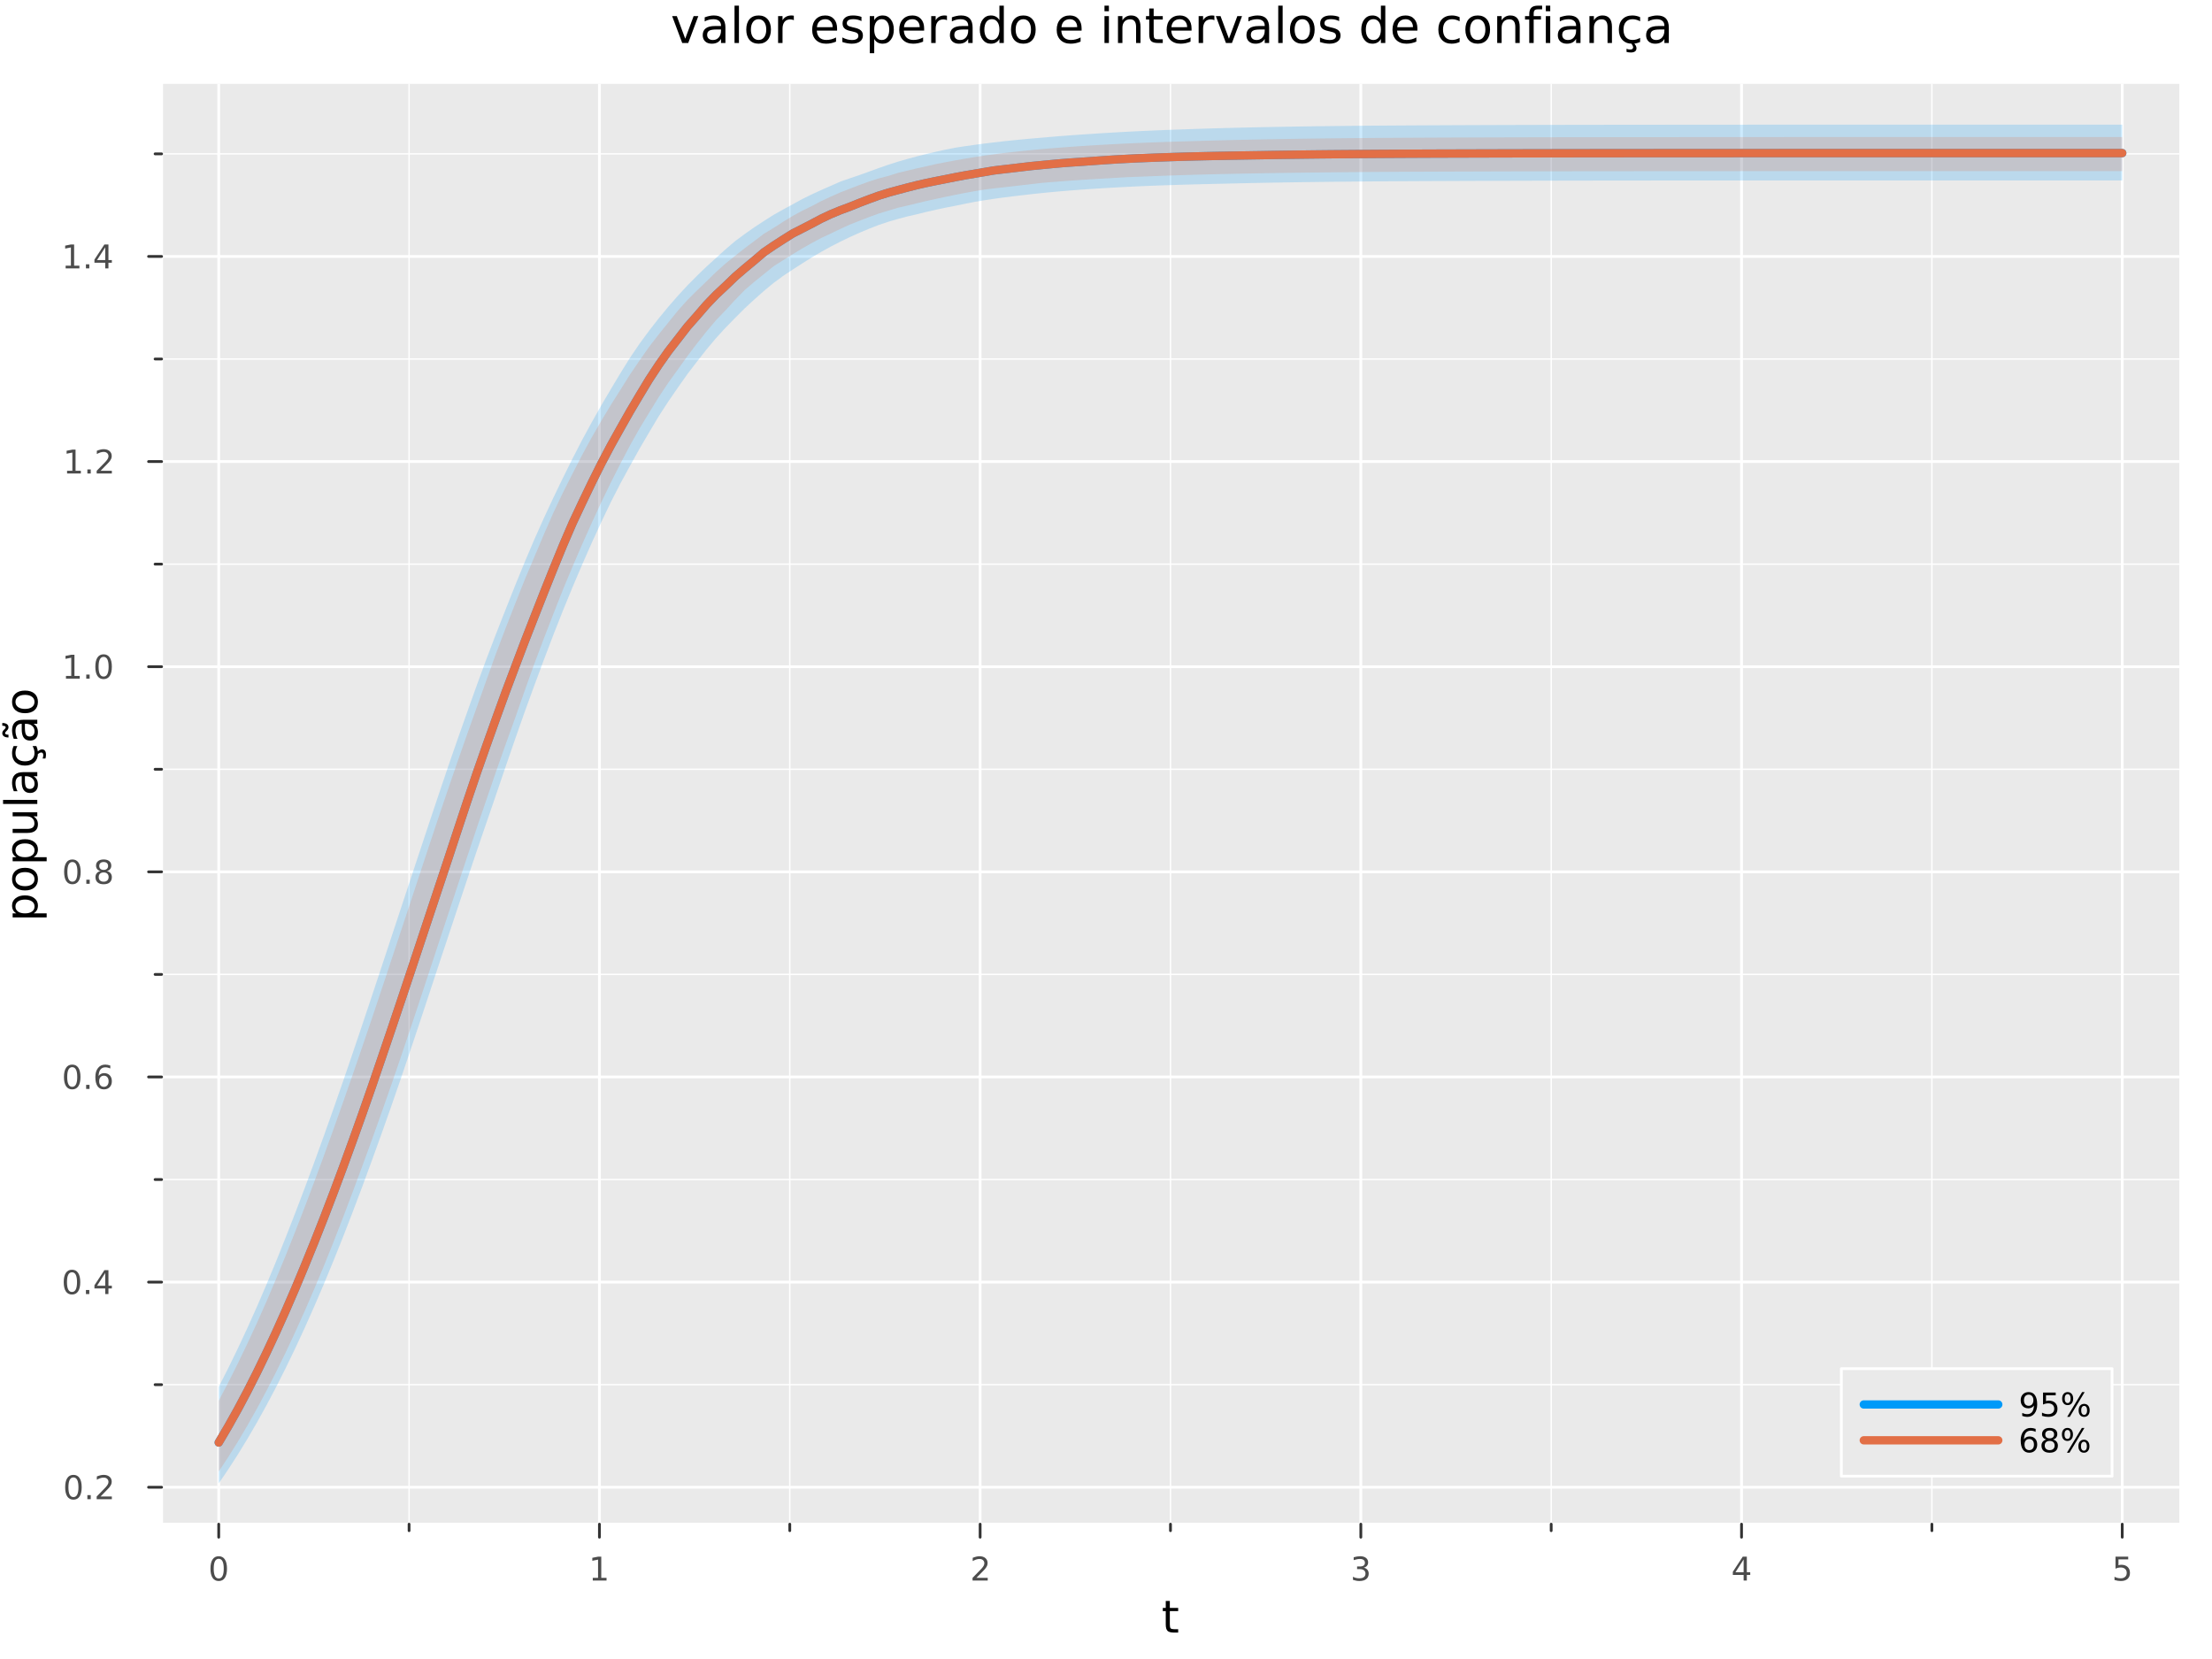 <?xml version="1.0" encoding="utf-8"?>
<svg xmlns="http://www.w3.org/2000/svg" xmlns:xlink="http://www.w3.org/1999/xlink" width="800" height="600" viewBox="0 0 3200 2400">
<rect x="0" y="0" width="3200" height="2400" fill="#808080" stroke="none"/>
<defs>
  <clipPath id="clip710">
    <rect x="0" y="0" width="3200" height="2400"/>
  </clipPath>
</defs>
<path clip-path="url(#clip710)" d="M0 2400 L3200 2400 L3200 0 L0 0  Z" fill="#ffffff" fill-rule="evenodd" fill-opacity="1"/>
<defs>
  <clipPath id="clip711">
    <rect x="640" y="0" width="2241" height="2241"/>
  </clipPath>
</defs>
<path clip-path="url(#clip710)" d="M233.806 2204.92 L3152.76 2204.92 L3152.76 121.312 L233.806 121.312  Z" fill="#eaeaea" fill-rule="evenodd" fill-opacity="1"/>
<defs>
  <clipPath id="clip712">
    <rect x="233" y="121" width="2920" height="2085"/>
  </clipPath>
</defs>
<polyline clip-path="url(#clip712)" style="stroke:#ffffff; stroke-linecap:round; stroke-linejoin:round; stroke-width:4; stroke-opacity:1; fill:none" points="316.418,2204.92 316.418,121.312 "/>
<polyline clip-path="url(#clip712)" style="stroke:#ffffff; stroke-linecap:round; stroke-linejoin:round; stroke-width:4; stroke-opacity:1; fill:none" points="867.163,2204.92 867.163,121.312 "/>
<polyline clip-path="url(#clip712)" style="stroke:#ffffff; stroke-linecap:round; stroke-linejoin:round; stroke-width:4; stroke-opacity:1; fill:none" points="1417.91,2204.92 1417.91,121.312 "/>
<polyline clip-path="url(#clip712)" style="stroke:#ffffff; stroke-linecap:round; stroke-linejoin:round; stroke-width:4; stroke-opacity:1; fill:none" points="1968.65,2204.92 1968.65,121.312 "/>
<polyline clip-path="url(#clip712)" style="stroke:#ffffff; stroke-linecap:round; stroke-linejoin:round; stroke-width:4; stroke-opacity:1; fill:none" points="2519.4,2204.92 2519.4,121.312 "/>
<polyline clip-path="url(#clip712)" style="stroke:#ffffff; stroke-linecap:round; stroke-linejoin:round; stroke-width:4; stroke-opacity:1; fill:none" points="3070.14,2204.92 3070.14,121.312 "/>
<polyline clip-path="url(#clip712)" style="stroke:#ffffff; stroke-linecap:round; stroke-linejoin:round; stroke-width:2; stroke-opacity:1; fill:none" points="591.791,2204.92 591.791,121.312 "/>
<polyline clip-path="url(#clip712)" style="stroke:#ffffff; stroke-linecap:round; stroke-linejoin:round; stroke-width:2; stroke-opacity:1; fill:none" points="1142.54,2204.92 1142.54,121.312 "/>
<polyline clip-path="url(#clip712)" style="stroke:#ffffff; stroke-linecap:round; stroke-linejoin:round; stroke-width:2; stroke-opacity:1; fill:none" points="1693.28,2204.92 1693.28,121.312 "/>
<polyline clip-path="url(#clip712)" style="stroke:#ffffff; stroke-linecap:round; stroke-linejoin:round; stroke-width:2; stroke-opacity:1; fill:none" points="2244.03,2204.92 2244.03,121.312 "/>
<polyline clip-path="url(#clip712)" style="stroke:#ffffff; stroke-linecap:round; stroke-linejoin:round; stroke-width:2; stroke-opacity:1; fill:none" points="2794.77,2204.92 2794.77,121.312 "/>
<polyline clip-path="url(#clip710)" style="stroke:#ffffff; stroke-linecap:round; stroke-linejoin:round; stroke-width:4; stroke-opacity:1; fill:none" points="233.806,2204.92 3152.76,2204.92 "/>
<polyline clip-path="url(#clip710)" style="stroke:#333333; stroke-linecap:round; stroke-linejoin:round; stroke-width:4; stroke-opacity:1; fill:none" points="316.418,2204.92 316.418,2223.82 "/>
<polyline clip-path="url(#clip710)" style="stroke:#333333; stroke-linecap:round; stroke-linejoin:round; stroke-width:4; stroke-opacity:1; fill:none" points="867.163,2204.92 867.163,2223.82 "/>
<polyline clip-path="url(#clip710)" style="stroke:#333333; stroke-linecap:round; stroke-linejoin:round; stroke-width:4; stroke-opacity:1; fill:none" points="1417.91,2204.92 1417.91,2223.82 "/>
<polyline clip-path="url(#clip710)" style="stroke:#333333; stroke-linecap:round; stroke-linejoin:round; stroke-width:4; stroke-opacity:1; fill:none" points="1968.65,2204.92 1968.65,2223.82 "/>
<polyline clip-path="url(#clip710)" style="stroke:#333333; stroke-linecap:round; stroke-linejoin:round; stroke-width:4; stroke-opacity:1; fill:none" points="2519.4,2204.92 2519.4,2223.82 "/>
<polyline clip-path="url(#clip710)" style="stroke:#333333; stroke-linecap:round; stroke-linejoin:round; stroke-width:4; stroke-opacity:1; fill:none" points="3070.14,2204.92 3070.14,2223.82 "/>
<polyline clip-path="url(#clip710)" style="stroke:#333333; stroke-linecap:round; stroke-linejoin:round; stroke-width:4; stroke-opacity:1; fill:none" points="591.791,2204.92 591.791,2214.37 "/>
<polyline clip-path="url(#clip710)" style="stroke:#333333; stroke-linecap:round; stroke-linejoin:round; stroke-width:4; stroke-opacity:1; fill:none" points="1142.54,2204.92 1142.54,2214.37 "/>
<polyline clip-path="url(#clip710)" style="stroke:#333333; stroke-linecap:round; stroke-linejoin:round; stroke-width:4; stroke-opacity:1; fill:none" points="1693.28,2204.92 1693.28,2214.37 "/>
<polyline clip-path="url(#clip710)" style="stroke:#333333; stroke-linecap:round; stroke-linejoin:round; stroke-width:4; stroke-opacity:1; fill:none" points="2244.03,2204.92 2244.03,2214.37 "/>
<polyline clip-path="url(#clip710)" style="stroke:#333333; stroke-linecap:round; stroke-linejoin:round; stroke-width:4; stroke-opacity:1; fill:none" points="2794.77,2204.92 2794.77,2214.37 "/>
<path clip-path="url(#clip710)" d="M316.418 2255.04 Q312.807 2255.04 310.978 2258.6 Q309.173 2262.14 309.173 2269.27 Q309.173 2276.38 310.978 2279.95 Q312.807 2283.49 316.418 2283.49 Q320.052 2283.49 321.858 2279.95 Q323.687 2276.38 323.687 2269.27 Q323.687 2262.14 321.858 2258.6 Q320.052 2255.04 316.418 2255.04 M316.418 2251.33 Q322.228 2251.33 325.284 2255.94 Q328.362 2260.52 328.362 2269.27 Q328.362 2278 325.284 2282.61 Q322.228 2287.19 316.418 2287.19 Q310.608 2287.19 307.529 2282.61 Q304.474 2278 304.474 2269.27 Q304.474 2260.52 307.529 2255.94 Q310.608 2251.33 316.418 2251.33 Z" fill="#4c4c4c" fill-rule="nonzero" fill-opacity="1" /><path clip-path="url(#clip710)" d="M857.545 2282.58 L865.184 2282.58 L865.184 2256.22 L856.874 2257.89 L856.874 2253.63 L865.138 2251.96 L869.814 2251.96 L869.814 2282.58 L877.453 2282.58 L877.453 2286.52 L857.545 2286.52 L857.545 2282.58 Z" fill="#4c4c4c" fill-rule="nonzero" fill-opacity="1" /><path clip-path="url(#clip710)" d="M1412.56 2282.58 L1428.88 2282.58 L1428.88 2286.52 L1406.94 2286.52 L1406.94 2282.58 Q1409.6 2279.83 1414.18 2275.2 Q1418.79 2270.55 1419.97 2269.21 Q1422.21 2266.68 1423.09 2264.95 Q1424 2263.19 1424 2261.5 Q1424 2258.74 1422.05 2257.01 Q1420.13 2255.27 1417.03 2255.27 Q1414.83 2255.27 1412.38 2256.03 Q1409.95 2256.8 1407.17 2258.35 L1407.17 2253.63 Q1409.99 2252.49 1412.45 2251.91 Q1414.9 2251.33 1416.94 2251.33 Q1422.31 2251.33 1425.5 2254.02 Q1428.7 2256.71 1428.7 2261.2 Q1428.7 2263.33 1427.89 2265.25 Q1427.1 2267.14 1424.99 2269.74 Q1424.41 2270.41 1421.31 2273.63 Q1418.21 2276.82 1412.56 2282.58 Z" fill="#4c4c4c" fill-rule="nonzero" fill-opacity="1" /><path clip-path="url(#clip710)" d="M1972.9 2267.89 Q1976.26 2268.6 1978.13 2270.87 Q1980.03 2273.14 1980.03 2276.47 Q1980.03 2281.59 1976.51 2284.39 Q1972.99 2287.19 1966.51 2287.19 Q1964.34 2287.19 1962.02 2286.75 Q1959.73 2286.33 1957.28 2285.48 L1957.28 2280.96 Q1959.22 2282.1 1961.54 2282.68 Q1963.85 2283.26 1966.37 2283.26 Q1970.77 2283.26 1973.06 2281.52 Q1975.38 2279.78 1975.38 2276.47 Q1975.38 2273.42 1973.23 2271.71 Q1971.1 2269.97 1967.28 2269.97 L1963.25 2269.97 L1963.25 2266.13 L1967.46 2266.13 Q1970.91 2266.13 1972.74 2264.76 Q1974.57 2263.37 1974.57 2260.78 Q1974.57 2258.12 1972.67 2256.71 Q1970.79 2255.27 1967.28 2255.27 Q1965.36 2255.27 1963.16 2255.69 Q1960.96 2256.1 1958.32 2256.98 L1958.32 2252.82 Q1960.98 2252.08 1963.29 2251.71 Q1965.63 2251.33 1967.69 2251.33 Q1973.02 2251.33 1976.12 2253.77 Q1979.22 2256.17 1979.22 2260.29 Q1979.22 2263.16 1977.58 2265.15 Q1975.93 2267.12 1972.9 2267.89 Z" fill="#4c4c4c" fill-rule="nonzero" fill-opacity="1" /><path clip-path="url(#clip710)" d="M2522.41 2256.03 L2510.6 2274.48 L2522.41 2274.48 L2522.41 2256.03 M2521.18 2251.96 L2527.06 2251.96 L2527.06 2274.48 L2531.99 2274.48 L2531.99 2278.37 L2527.06 2278.37 L2527.06 2286.52 L2522.41 2286.52 L2522.41 2278.37 L2506.81 2278.37 L2506.81 2273.86 L2521.18 2251.96 Z" fill="#4c4c4c" fill-rule="nonzero" fill-opacity="1" /><path clip-path="url(#clip710)" d="M3060.42 2251.96 L3078.78 2251.96 L3078.78 2255.9 L3064.7 2255.9 L3064.7 2264.37 Q3065.72 2264.02 3066.74 2263.86 Q3067.76 2263.67 3068.78 2263.67 Q3074.57 2263.67 3077.95 2266.84 Q3081.32 2270.02 3081.32 2275.43 Q3081.32 2281.01 3077.85 2284.11 Q3074.38 2287.19 3068.06 2287.19 Q3065.88 2287.19 3063.62 2286.82 Q3061.37 2286.45 3058.96 2285.71 L3058.96 2281.01 Q3061.05 2282.14 3063.27 2282.7 Q3065.49 2283.26 3067.97 2283.26 Q3071.97 2283.26 3074.31 2281.15 Q3076.65 2279.04 3076.65 2275.43 Q3076.65 2271.82 3074.31 2269.71 Q3071.97 2267.61 3067.97 2267.61 Q3066.09 2267.61 3064.22 2268.02 Q3062.37 2268.44 3060.42 2269.32 L3060.42 2251.96 Z" fill="#4c4c4c" fill-rule="nonzero" fill-opacity="1" /><path clip-path="url(#clip710)" d="M1692.34 2316.01 L1692.34 2326.14 L1704.41 2326.14 L1704.41 2330.69 L1692.34 2330.69 L1692.34 2350.04 Q1692.34 2354.4 1693.52 2355.64 Q1694.73 2356.88 1698.39 2356.88 L1704.41 2356.88 L1704.41 2361.78 L1698.39 2361.78 Q1691.61 2361.78 1689.03 2359.27 Q1686.45 2356.72 1686.45 2350.04 L1686.45 2330.69 L1682.16 2330.69 L1682.16 2326.14 L1686.45 2326.14 L1686.45 2316.01 L1692.34 2316.01 Z" fill="#000000" fill-rule="nonzero" fill-opacity="1" /><polyline clip-path="url(#clip712)" style="stroke:#ffffff; stroke-linecap:round; stroke-linejoin:round; stroke-width:4; stroke-opacity:1; fill:none" points="233.806,2151.53 3152.76,2151.53 "/>
<polyline clip-path="url(#clip712)" style="stroke:#ffffff; stroke-linecap:round; stroke-linejoin:round; stroke-width:4; stroke-opacity:1; fill:none" points="233.806,1854.77 3152.76,1854.77 "/>
<polyline clip-path="url(#clip712)" style="stroke:#ffffff; stroke-linecap:round; stroke-linejoin:round; stroke-width:4; stroke-opacity:1; fill:none" points="233.806,1558.01 3152.76,1558.01 "/>
<polyline clip-path="url(#clip712)" style="stroke:#ffffff; stroke-linecap:round; stroke-linejoin:round; stroke-width:4; stroke-opacity:1; fill:none" points="233.806,1261.25 3152.76,1261.25 "/>
<polyline clip-path="url(#clip712)" style="stroke:#ffffff; stroke-linecap:round; stroke-linejoin:round; stroke-width:4; stroke-opacity:1; fill:none" points="233.806,964.487 3152.76,964.487 "/>
<polyline clip-path="url(#clip712)" style="stroke:#ffffff; stroke-linecap:round; stroke-linejoin:round; stroke-width:4; stroke-opacity:1; fill:none" points="233.806,667.727 3152.76,667.727 "/>
<polyline clip-path="url(#clip712)" style="stroke:#ffffff; stroke-linecap:round; stroke-linejoin:round; stroke-width:4; stroke-opacity:1; fill:none" points="233.806,370.967 3152.76,370.967 "/>
<polyline clip-path="url(#clip712)" style="stroke:#ffffff; stroke-linecap:round; stroke-linejoin:round; stroke-width:2; stroke-opacity:1; fill:none" points="233.806,2003.15 3152.76,2003.15 "/>
<polyline clip-path="url(#clip712)" style="stroke:#ffffff; stroke-linecap:round; stroke-linejoin:round; stroke-width:2; stroke-opacity:1; fill:none" points="233.806,1706.39 3152.76,1706.39 "/>
<polyline clip-path="url(#clip712)" style="stroke:#ffffff; stroke-linecap:round; stroke-linejoin:round; stroke-width:2; stroke-opacity:1; fill:none" points="233.806,1409.63 3152.76,1409.63 "/>
<polyline clip-path="url(#clip712)" style="stroke:#ffffff; stroke-linecap:round; stroke-linejoin:round; stroke-width:2; stroke-opacity:1; fill:none" points="233.806,1112.87 3152.76,1112.87 "/>
<polyline clip-path="url(#clip712)" style="stroke:#ffffff; stroke-linecap:round; stroke-linejoin:round; stroke-width:2; stroke-opacity:1; fill:none" points="233.806,816.107 3152.76,816.107 "/>
<polyline clip-path="url(#clip712)" style="stroke:#ffffff; stroke-linecap:round; stroke-linejoin:round; stroke-width:2; stroke-opacity:1; fill:none" points="233.806,519.347 3152.76,519.347 "/>
<polyline clip-path="url(#clip712)" style="stroke:#ffffff; stroke-linecap:round; stroke-linejoin:round; stroke-width:2; stroke-opacity:1; fill:none" points="233.806,222.587 3152.76,222.587 "/>
<polyline clip-path="url(#clip710)" style="stroke:#ffffff; stroke-linecap:round; stroke-linejoin:round; stroke-width:4; stroke-opacity:1; fill:none" points="233.806,2204.92 233.806,121.312 "/>
<polyline clip-path="url(#clip710)" style="stroke:#333333; stroke-linecap:round; stroke-linejoin:round; stroke-width:4; stroke-opacity:1; fill:none" points="233.806,2151.53 214.909,2151.53 "/>
<polyline clip-path="url(#clip710)" style="stroke:#333333; stroke-linecap:round; stroke-linejoin:round; stroke-width:4; stroke-opacity:1; fill:none" points="233.806,1854.77 214.909,1854.77 "/>
<polyline clip-path="url(#clip710)" style="stroke:#333333; stroke-linecap:round; stroke-linejoin:round; stroke-width:4; stroke-opacity:1; fill:none" points="233.806,1558.01 214.909,1558.01 "/>
<polyline clip-path="url(#clip710)" style="stroke:#333333; stroke-linecap:round; stroke-linejoin:round; stroke-width:4; stroke-opacity:1; fill:none" points="233.806,1261.25 214.909,1261.25 "/>
<polyline clip-path="url(#clip710)" style="stroke:#333333; stroke-linecap:round; stroke-linejoin:round; stroke-width:4; stroke-opacity:1; fill:none" points="233.806,964.487 214.909,964.487 "/>
<polyline clip-path="url(#clip710)" style="stroke:#333333; stroke-linecap:round; stroke-linejoin:round; stroke-width:4; stroke-opacity:1; fill:none" points="233.806,667.727 214.909,667.727 "/>
<polyline clip-path="url(#clip710)" style="stroke:#333333; stroke-linecap:round; stroke-linejoin:round; stroke-width:4; stroke-opacity:1; fill:none" points="233.806,370.967 214.909,370.967 "/>
<polyline clip-path="url(#clip710)" style="stroke:#333333; stroke-linecap:round; stroke-linejoin:round; stroke-width:4; stroke-opacity:1; fill:none" points="233.806,2003.15 224.357,2003.15 "/>
<polyline clip-path="url(#clip710)" style="stroke:#333333; stroke-linecap:round; stroke-linejoin:round; stroke-width:4; stroke-opacity:1; fill:none" points="233.806,1706.39 224.357,1706.39 "/>
<polyline clip-path="url(#clip710)" style="stroke:#333333; stroke-linecap:round; stroke-linejoin:round; stroke-width:4; stroke-opacity:1; fill:none" points="233.806,1409.63 224.357,1409.63 "/>
<polyline clip-path="url(#clip710)" style="stroke:#333333; stroke-linecap:round; stroke-linejoin:round; stroke-width:4; stroke-opacity:1; fill:none" points="233.806,1112.87 224.357,1112.87 "/>
<polyline clip-path="url(#clip710)" style="stroke:#333333; stroke-linecap:round; stroke-linejoin:round; stroke-width:4; stroke-opacity:1; fill:none" points="233.806,816.107 224.357,816.107 "/>
<polyline clip-path="url(#clip710)" style="stroke:#333333; stroke-linecap:round; stroke-linejoin:round; stroke-width:4; stroke-opacity:1; fill:none" points="233.806,519.347 224.357,519.347 "/>
<polyline clip-path="url(#clip710)" style="stroke:#333333; stroke-linecap:round; stroke-linejoin:round; stroke-width:4; stroke-opacity:1; fill:none" points="233.806,222.587 224.357,222.587 "/>
<path clip-path="url(#clip710)" d="M106.228 2137.33 Q102.617 2137.33 100.788 2140.89 Q98.983 2144.43 98.983 2151.56 Q98.983 2158.67 100.788 2162.23 Q102.617 2165.78 106.228 2165.78 Q109.862 2165.78 111.668 2162.23 Q113.496 2158.67 113.496 2151.56 Q113.496 2144.43 111.668 2140.89 Q109.862 2137.33 106.228 2137.33 M106.228 2133.62 Q112.038 2133.62 115.094 2138.23 Q118.172 2142.81 118.172 2151.56 Q118.172 2160.29 115.094 2164.9 Q112.038 2169.48 106.228 2169.48 Q100.418 2169.48 97.339 2164.9 Q94.284 2160.29 94.284 2151.56 Q94.284 2142.81 97.339 2138.23 Q100.418 2133.62 106.228 2133.62 Z" fill="#4c4c4c" fill-rule="nonzero" fill-opacity="1" /><path clip-path="url(#clip710)" d="M126.39 2162.93 L131.274 2162.93 L131.274 2168.81 L126.39 2168.81 L126.39 2162.93 Z" fill="#4c4c4c" fill-rule="nonzero" fill-opacity="1" /><path clip-path="url(#clip710)" d="M145.487 2164.87 L161.806 2164.87 L161.806 2168.81 L139.862 2168.81 L139.862 2164.87 Q142.524 2162.12 147.107 2157.49 Q151.714 2152.84 152.894 2151.49 Q155.14 2148.97 156.019 2147.23 Q156.922 2145.48 156.922 2143.79 Q156.922 2141.03 154.978 2139.29 Q153.056 2137.56 149.954 2137.56 Q147.755 2137.56 145.302 2138.32 Q142.871 2139.09 140.093 2140.64 L140.093 2135.92 Q142.917 2134.78 145.371 2134.2 Q147.825 2133.62 149.862 2133.62 Q155.232 2133.62 158.427 2136.31 Q161.621 2138.99 161.621 2143.48 Q161.621 2145.61 160.811 2147.54 Q160.024 2149.43 157.917 2152.03 Q157.339 2152.7 154.237 2155.92 Q151.135 2159.11 145.487 2164.87 Z" fill="#4c4c4c" fill-rule="nonzero" fill-opacity="1" /><path clip-path="url(#clip710)" d="M104.145 1840.57 Q100.533 1840.57 98.705 1844.13 Q96.899 1847.67 96.899 1854.8 Q96.899 1861.91 98.705 1865.47 Q100.533 1869.02 104.145 1869.02 Q107.779 1869.02 109.584 1865.47 Q111.413 1861.91 111.413 1854.8 Q111.413 1847.67 109.584 1844.13 Q107.779 1840.57 104.145 1840.57 M104.145 1836.86 Q109.955 1836.86 113.01 1841.47 Q116.089 1846.05 116.089 1854.8 Q116.089 1863.53 113.01 1868.14 Q109.955 1872.72 104.145 1872.72 Q98.334 1872.72 95.256 1868.14 Q92.2 1863.53 92.2 1854.8 Q92.2 1846.05 95.256 1841.47 Q98.334 1836.86 104.145 1836.86 Z" fill="#4c4c4c" fill-rule="nonzero" fill-opacity="1" /><path clip-path="url(#clip710)" d="M124.306 1866.17 L129.191 1866.17 L129.191 1872.05 L124.306 1872.05 L124.306 1866.17 Z" fill="#4c4c4c" fill-rule="nonzero" fill-opacity="1" /><path clip-path="url(#clip710)" d="M152.223 1841.56 L140.417 1860.01 L152.223 1860.01 L152.223 1841.56 M150.996 1837.49 L156.876 1837.49 L156.876 1860.01 L161.806 1860.01 L161.806 1863.9 L156.876 1863.9 L156.876 1872.05 L152.223 1872.05 L152.223 1863.9 L136.621 1863.9 L136.621 1859.39 L150.996 1837.49 Z" fill="#4c4c4c" fill-rule="nonzero" fill-opacity="1" /><path clip-path="url(#clip710)" d="M104.469 1543.81 Q100.858 1543.81 99.029 1547.37 Q97.223 1550.91 97.223 1558.04 Q97.223 1565.15 99.029 1568.71 Q100.858 1572.26 104.469 1572.26 Q108.103 1572.26 109.908 1568.71 Q111.737 1565.15 111.737 1558.04 Q111.737 1550.91 109.908 1547.37 Q108.103 1543.81 104.469 1543.81 M104.469 1540.1 Q110.279 1540.1 113.334 1544.71 Q116.413 1549.29 116.413 1558.04 Q116.413 1566.77 113.334 1571.38 Q110.279 1575.96 104.469 1575.96 Q98.659 1575.96 95.58 1571.38 Q92.524 1566.77 92.524 1558.04 Q92.524 1549.29 95.58 1544.71 Q98.659 1540.1 104.469 1540.1 Z" fill="#4c4c4c" fill-rule="nonzero" fill-opacity="1" /><path clip-path="url(#clip710)" d="M124.631 1569.41 L129.515 1569.41 L129.515 1575.29 L124.631 1575.29 L124.631 1569.41 Z" fill="#4c4c4c" fill-rule="nonzero" fill-opacity="1" /><path clip-path="url(#clip710)" d="M150.279 1556.14 Q147.13 1556.14 145.279 1558.3 Q143.45 1560.45 143.45 1564.2 Q143.45 1567.93 145.279 1570.1 Q147.13 1572.26 150.279 1572.26 Q153.427 1572.26 155.255 1570.1 Q157.107 1567.93 157.107 1564.2 Q157.107 1560.45 155.255 1558.3 Q153.427 1556.14 150.279 1556.14 M159.561 1541.49 L159.561 1545.75 Q157.802 1544.92 155.996 1544.48 Q154.214 1544.04 152.454 1544.04 Q147.825 1544.04 145.371 1547.16 Q142.941 1550.29 142.593 1556.61 Q143.959 1554.59 146.019 1553.53 Q148.079 1552.44 150.556 1552.44 Q155.765 1552.44 158.774 1555.61 Q161.806 1558.76 161.806 1564.2 Q161.806 1569.52 158.658 1572.74 Q155.51 1575.96 150.279 1575.96 Q144.283 1575.96 141.112 1571.38 Q137.941 1566.77 137.941 1558.04 Q137.941 1549.85 141.83 1544.99 Q145.718 1540.1 152.269 1540.1 Q154.029 1540.1 155.811 1540.45 Q157.616 1540.8 159.561 1541.49 Z" fill="#4c4c4c" fill-rule="nonzero" fill-opacity="1" /><path clip-path="url(#clip710)" d="M104.723 1247.05 Q101.112 1247.05 99.284 1250.61 Q97.478 1254.15 97.478 1261.28 Q97.478 1268.39 99.284 1271.95 Q101.112 1275.5 104.723 1275.5 Q108.357 1275.5 110.163 1271.95 Q111.992 1268.39 111.992 1261.28 Q111.992 1254.15 110.163 1250.61 Q108.357 1247.05 104.723 1247.05 M104.723 1243.34 Q110.533 1243.34 113.589 1247.95 Q116.668 1252.53 116.668 1261.28 Q116.668 1270.01 113.589 1274.62 Q110.533 1279.2 104.723 1279.2 Q98.913 1279.2 95.834 1274.62 Q92.779 1270.01 92.779 1261.28 Q92.779 1252.53 95.834 1247.95 Q98.913 1243.34 104.723 1243.34 Z" fill="#4c4c4c" fill-rule="nonzero" fill-opacity="1" /><path clip-path="url(#clip710)" d="M124.885 1272.65 L129.769 1272.65 L129.769 1278.53 L124.885 1278.53 L124.885 1272.65 Z" fill="#4c4c4c" fill-rule="nonzero" fill-opacity="1" /><path clip-path="url(#clip710)" d="M149.954 1262.12 Q146.621 1262.12 144.7 1263.9 Q142.802 1265.68 142.802 1268.81 Q142.802 1271.93 144.7 1273.71 Q146.621 1275.5 149.954 1275.5 Q153.288 1275.5 155.209 1273.71 Q157.13 1271.91 157.13 1268.81 Q157.13 1265.68 155.209 1263.9 Q153.311 1262.12 149.954 1262.12 M145.279 1260.12 Q142.269 1259.38 140.58 1257.32 Q138.913 1255.26 138.913 1252.3 Q138.913 1248.16 141.853 1245.75 Q144.816 1243.34 149.954 1243.34 Q155.116 1243.34 158.056 1245.75 Q160.996 1248.16 160.996 1252.3 Q160.996 1255.26 159.306 1257.32 Q157.64 1259.38 154.654 1260.12 Q158.033 1260.91 159.908 1263.2 Q161.806 1265.5 161.806 1268.81 Q161.806 1273.83 158.728 1276.51 Q155.672 1279.2 149.954 1279.2 Q144.237 1279.2 141.158 1276.51 Q138.103 1273.83 138.103 1268.81 Q138.103 1265.5 140.001 1263.2 Q141.899 1260.91 145.279 1260.12 M143.566 1252.74 Q143.566 1255.43 145.232 1256.93 Q146.922 1258.44 149.954 1258.44 Q152.964 1258.44 154.654 1256.93 Q156.366 1255.43 156.366 1252.74 Q156.366 1250.06 154.654 1248.55 Q152.964 1247.05 149.954 1247.05 Q146.922 1247.05 145.232 1248.55 Q143.566 1250.06 143.566 1252.74 Z" fill="#4c4c4c" fill-rule="nonzero" fill-opacity="1" /><path clip-path="url(#clip710)" d="M95.441 977.832 L103.08 977.832 L103.08 951.467 L94.77 953.133 L94.77 948.874 L103.033 947.207 L107.709 947.207 L107.709 977.832 L115.348 977.832 L115.348 981.767 L95.441 981.767 L95.441 977.832 Z" fill="#4c4c4c" fill-rule="nonzero" fill-opacity="1" /><path clip-path="url(#clip710)" d="M124.793 975.888 L129.677 975.888 L129.677 981.767 L124.793 981.767 L124.793 975.888 Z" fill="#4c4c4c" fill-rule="nonzero" fill-opacity="1" /><path clip-path="url(#clip710)" d="M149.862 950.286 Q146.251 950.286 144.422 953.851 Q142.617 957.392 142.617 964.522 Q142.617 971.628 144.422 975.193 Q146.251 978.735 149.862 978.735 Q153.496 978.735 155.302 975.193 Q157.13 971.628 157.13 964.522 Q157.13 957.392 155.302 953.851 Q153.496 950.286 149.862 950.286 M149.862 946.582 Q155.672 946.582 158.728 951.189 Q161.806 955.772 161.806 964.522 Q161.806 973.249 158.728 977.855 Q155.672 982.439 149.862 982.439 Q144.052 982.439 140.973 977.855 Q137.918 973.249 137.918 964.522 Q137.918 955.772 140.973 951.189 Q144.052 946.582 149.862 946.582 Z" fill="#4c4c4c" fill-rule="nonzero" fill-opacity="1" /><path clip-path="url(#clip710)" d="M97.038 681.072 L104.677 681.072 L104.677 654.706 L96.367 656.373 L96.367 652.114 L104.631 650.447 L109.307 650.447 L109.307 681.072 L116.945 681.072 L116.945 685.007 L97.038 685.007 L97.038 681.072 Z" fill="#4c4c4c" fill-rule="nonzero" fill-opacity="1" /><path clip-path="url(#clip710)" d="M126.39 679.127 L131.274 679.127 L131.274 685.007 L126.39 685.007 L126.39 679.127 Z" fill="#4c4c4c" fill-rule="nonzero" fill-opacity="1" /><path clip-path="url(#clip710)" d="M145.487 681.072 L161.806 681.072 L161.806 685.007 L139.862 685.007 L139.862 681.072 Q142.524 678.317 147.107 673.688 Q151.714 669.035 152.894 667.692 Q155.14 665.169 156.019 663.433 Q156.922 661.674 156.922 659.984 Q156.922 657.229 154.978 655.493 Q153.056 653.757 149.954 653.757 Q147.755 653.757 145.302 654.521 Q142.871 655.285 140.093 656.836 L140.093 652.114 Q142.917 650.979 145.371 650.401 Q147.825 649.822 149.862 649.822 Q155.232 649.822 158.427 652.507 Q161.621 655.192 161.621 659.683 Q161.621 661.813 160.811 663.734 Q160.024 665.632 157.917 668.225 Q157.339 668.896 154.237 672.114 Q151.135 675.308 145.487 681.072 Z" fill="#4c4c4c" fill-rule="nonzero" fill-opacity="1" /><path clip-path="url(#clip710)" d="M94.955 384.312 L102.594 384.312 L102.594 357.946 L94.284 359.613 L94.284 355.353 L102.547 353.687 L107.223 353.687 L107.223 384.312 L114.862 384.312 L114.862 388.247 L94.955 388.247 L94.955 384.312 Z" fill="#4c4c4c" fill-rule="nonzero" fill-opacity="1" /><path clip-path="url(#clip710)" d="M124.306 382.367 L129.191 382.367 L129.191 388.247 L124.306 388.247 L124.306 382.367 Z" fill="#4c4c4c" fill-rule="nonzero" fill-opacity="1" /><path clip-path="url(#clip710)" d="M152.223 357.761 L140.417 376.21 L152.223 376.21 L152.223 357.761 M150.996 353.687 L156.876 353.687 L156.876 376.21 L161.806 376.21 L161.806 380.099 L156.876 380.099 L156.876 388.247 L152.223 388.247 L152.223 380.099 L136.621 380.099 L136.621 375.585 L150.996 353.687 Z" fill="#4c4c4c" fill-rule="nonzero" fill-opacity="1" /><path clip-path="url(#clip710)" d="M48.597 1321.32 L67.503 1321.32 L67.503 1327.21 L18.296 1327.21 L18.296 1321.32 L23.707 1321.32 Q20.524 1319.47 18.996 1316.67 Q17.437 1313.84 17.437 1309.93 Q17.437 1303.43 22.593 1299.39 Q27.749 1295.32 36.152 1295.32 Q44.555 1295.32 49.711 1299.39 Q54.867 1303.43 54.867 1309.93 Q54.867 1313.84 53.339 1316.67 Q51.78 1319.47 48.597 1321.32 M36.152 1301.4 Q29.691 1301.4 26.03 1304.07 Q22.338 1306.71 22.338 1311.36 Q22.338 1316 26.03 1318.68 Q29.691 1321.32 36.152 1321.32 Q42.613 1321.32 46.305 1318.68 Q49.966 1316 49.966 1311.36 Q49.966 1306.71 46.305 1304.07 Q42.613 1301.4 36.152 1301.4 Z" fill="#000000" fill-rule="nonzero" fill-opacity="1" /><path clip-path="url(#clip710)" d="M22.402 1271.79 Q22.402 1276.51 26.094 1279.24 Q29.755 1281.98 36.152 1281.98 Q42.55 1281.98 46.242 1279.27 Q49.902 1276.54 49.902 1271.79 Q49.902 1267.12 46.21 1264.38 Q42.518 1261.64 36.152 1261.64 Q29.818 1261.64 26.126 1264.38 Q22.402 1267.12 22.402 1271.79 M17.437 1271.79 Q17.437 1264.16 22.402 1259.8 Q27.367 1255.43 36.152 1255.43 Q44.905 1255.43 49.902 1259.8 Q54.867 1264.16 54.867 1271.79 Q54.867 1279.47 49.902 1283.83 Q44.905 1288.15 36.152 1288.15 Q27.367 1288.15 22.402 1283.83 Q17.437 1279.47 17.437 1271.79 Z" fill="#000000" fill-rule="nonzero" fill-opacity="1" /><path clip-path="url(#clip710)" d="M48.597 1240.06 L67.503 1240.06 L67.503 1245.95 L18.296 1245.95 L18.296 1240.06 L23.707 1240.06 Q20.524 1238.22 18.996 1235.41 Q17.437 1232.58 17.437 1228.67 Q17.437 1222.17 22.593 1218.13 Q27.749 1214.06 36.152 1214.06 Q44.555 1214.06 49.711 1218.13 Q54.867 1222.17 54.867 1228.67 Q54.867 1232.58 53.339 1235.41 Q51.78 1238.22 48.597 1240.06 M36.152 1220.14 Q29.691 1220.14 26.03 1222.81 Q22.338 1225.45 22.338 1230.1 Q22.338 1234.75 26.03 1237.42 Q29.691 1240.06 36.152 1240.06 Q42.613 1240.06 46.305 1237.42 Q49.966 1234.75 49.966 1230.1 Q49.966 1225.45 46.305 1222.81 Q42.613 1220.14 36.152 1220.14 Z" fill="#000000" fill-rule="nonzero" fill-opacity="1" /><path clip-path="url(#clip710)" d="M39.876 1204.95 L18.296 1204.95 L18.296 1199.1 L39.653 1199.1 Q44.714 1199.1 47.26 1197.12 Q49.775 1195.15 49.775 1191.2 Q49.775 1186.46 46.751 1183.72 Q43.727 1180.96 38.507 1180.96 L18.296 1180.96 L18.296 1175.1 L53.944 1175.1 L53.944 1180.96 L48.47 1180.96 Q51.716 1183.09 53.308 1185.92 Q54.867 1188.72 54.867 1192.45 Q54.867 1198.59 51.048 1201.77 Q47.228 1204.95 39.876 1204.95 M17.437 1190.22 L17.437 1190.22 Z" fill="#000000" fill-rule="nonzero" fill-opacity="1" /><path clip-path="url(#clip710)" d="M4.419 1163.04 L4.419 1157.18 L53.944 1157.18 L53.944 1163.04 L4.419 1163.04 Z" fill="#000000" fill-rule="nonzero" fill-opacity="1" /><path clip-path="url(#clip710)" d="M36.025 1128.73 Q36.025 1135.82 37.648 1138.56 Q39.271 1141.3 43.186 1141.3 Q46.305 1141.3 48.151 1139.26 Q49.966 1137.19 49.966 1133.66 Q49.966 1128.79 46.528 1125.86 Q43.059 1122.9 37.33 1122.9 L36.025 1122.9 L36.025 1128.73 M33.606 1117.04 L53.944 1117.04 L53.944 1122.9 L48.533 1122.9 Q51.78 1124.91 53.339 1127.9 Q54.867 1130.89 54.867 1135.22 Q54.867 1140.69 51.812 1143.94 Q48.724 1147.15 43.568 1147.15 Q37.553 1147.15 34.497 1143.14 Q31.441 1139.1 31.441 1131.11 L31.441 1122.9 L30.869 1122.9 Q26.826 1122.9 24.63 1125.57 Q22.402 1128.22 22.402 1133.02 Q22.402 1136.08 23.134 1138.97 Q23.866 1141.87 25.33 1144.54 L19.919 1144.54 Q18.678 1141.33 18.073 1138.31 Q17.437 1135.28 17.437 1132.42 Q17.437 1124.68 21.447 1120.86 Q25.458 1117.04 33.606 1117.04 Z" fill="#000000" fill-rule="nonzero" fill-opacity="1" /><path clip-path="url(#clip710)" d="M19.665 1079.33 L25.139 1079.33 Q23.771 1081.81 23.102 1084.32 Q22.402 1086.81 22.402 1089.35 Q22.402 1095.05 26.03 1098.2 Q29.627 1101.35 36.152 1101.35 Q42.677 1101.35 46.305 1098.2 Q49.902 1095.05 49.902 1089.35 Q49.902 1086.81 49.233 1084.32 Q48.533 1081.81 47.165 1079.33 L52.575 1079.33 Q53.721 1081.78 54.294 1084.42 Q54.867 1087.03 54.867 1089.99 Q54.867 1098.04 49.806 1102.78 Q44.746 1107.53 36.152 1107.53 Q27.431 1107.53 22.434 1102.75 Q17.437 1097.95 17.437 1089.61 Q17.437 1086.9 18.01 1084.32 Q18.551 1081.75 19.665 1079.33 M53.944 1087.6 Q55.917 1085.85 57.573 1084.99 Q59.26 1084.13 60.787 1084.13 Q63.62 1084.13 65.052 1086.04 Q66.516 1087.95 66.516 1091.71 Q66.516 1093.17 66.326 1094.57 Q66.135 1095.94 65.752 1097.31 L61.583 1097.31 Q62.124 1096.23 62.347 1095.05 Q62.602 1093.87 62.602 1092.38 Q62.602 1090.5 61.838 1089.54 Q61.074 1088.59 59.61 1088.59 Q58.655 1088.59 57.254 1089.29 Q55.886 1089.96 53.944 1091.39 L53.944 1087.6 Z" fill="#000000" fill-rule="nonzero" fill-opacity="1" /><path clip-path="url(#clip710)" d="M36.025 1052.94 Q36.025 1060.04 37.648 1062.78 Q39.271 1065.51 43.186 1065.51 Q46.305 1065.51 48.151 1063.48 Q49.966 1061.41 49.966 1057.87 Q49.966 1053.01 46.528 1050.08 Q43.059 1047.12 37.33 1047.12 L36.025 1047.12 L36.025 1052.94 M33.606 1041.26 L53.944 1041.26 L53.944 1047.12 L48.533 1047.12 Q51.78 1049.12 53.339 1052.11 Q54.867 1055.11 54.867 1059.43 Q54.867 1064.91 51.812 1068.16 Q48.724 1071.37 43.568 1071.37 Q37.553 1071.37 34.497 1067.36 Q31.441 1063.32 31.441 1055.33 L31.441 1047.12 L30.869 1047.12 Q26.826 1047.12 24.63 1049.79 Q22.402 1052.43 22.402 1057.24 Q22.402 1060.29 23.134 1063.19 Q23.866 1066.09 25.33 1068.76 L19.919 1068.76 Q18.678 1065.55 18.073 1062.52 Q17.437 1059.5 17.437 1056.63 Q17.437 1048.9 21.447 1045.08 Q25.458 1041.26 33.606 1041.26 M10.339 1056.51 L8.588 1058.32 Q7.952 1059.02 7.665 1059.56 Q7.347 1060.07 7.347 1060.48 Q7.347 1061.69 8.525 1062.27 Q9.671 1062.84 12.281 1062.9 L12.281 1066.88 Q7.984 1066.82 5.66 1065.2 Q3.305 1063.57 3.305 1060.68 Q3.305 1059.47 3.751 1058.45 Q4.196 1057.43 5.247 1056.25 L6.997 1054.44 Q7.634 1053.74 7.952 1053.23 Q8.238 1052.69 8.238 1052.27 Q8.238 1051.06 7.093 1050.49 Q5.915 1049.92 3.305 1049.85 L3.305 1045.88 Q7.602 1045.94 9.957 1047.56 Q12.281 1049.19 12.281 1052.08 Q12.281 1053.29 11.835 1054.31 Q11.389 1055.33 10.339 1056.51 Z" fill="#000000" fill-rule="nonzero" fill-opacity="1" /><path clip-path="url(#clip710)" d="M22.402 1015.38 Q22.402 1020.09 26.094 1022.83 Q29.755 1025.57 36.152 1025.57 Q42.55 1025.57 46.242 1022.86 Q49.902 1020.13 49.902 1015.38 Q49.902 1010.71 46.21 1007.97 Q42.518 1005.23 36.152 1005.23 Q29.818 1005.23 26.126 1007.97 Q22.402 1010.71 22.402 1015.38 M17.437 1015.38 Q17.437 1007.74 22.402 1003.38 Q27.367 999.024 36.152 999.024 Q44.905 999.024 49.902 1003.38 Q54.867 1007.74 54.867 1015.38 Q54.867 1023.05 49.902 1027.42 Q44.905 1031.74 36.152 1031.74 Q27.367 1031.74 22.402 1027.42 Q17.437 1023.05 17.437 1015.38 Z" fill="#000000" fill-rule="nonzero" fill-opacity="1" /><path clip-path="url(#clip710)" d="M972.365 23.319 L979.136 23.319 L991.288 55.958 L1003.44 23.319 L1010.21 23.319 L995.629 62.208 L986.948 62.208 L972.365 23.319 Z" fill="#000000" fill-rule="nonzero" fill-opacity="1" /><path clip-path="url(#clip710)" d="M1036.7 42.66 Q1028.96 42.66 1025.98 44.43 Q1022.99 46.201 1022.99 50.472 Q1022.99 53.875 1025.21 55.889 Q1027.47 57.868 1031.32 57.868 Q1036.64 57.868 1039.83 54.118 Q1043.06 50.333 1043.06 44.083 L1043.06 42.66 L1036.7 42.66 M1049.45 40.021 L1049.45 62.208 L1043.06 62.208 L1043.06 56.305 Q1040.87 59.847 1037.61 61.548 Q1034.34 63.215 1029.62 63.215 Q1023.65 63.215 1020.11 59.882 Q1016.6 56.514 1016.6 50.889 Q1016.6 44.326 1020.98 40.993 Q1025.39 37.66 1034.1 37.66 L1043.06 37.66 L1043.06 37.035 Q1043.06 32.625 1040.14 30.229 Q1037.26 27.799 1032.02 27.799 Q1028.68 27.799 1025.52 28.597 Q1022.36 29.396 1019.45 30.993 L1019.45 25.09 Q1022.95 23.736 1026.25 23.076 Q1029.55 22.382 1032.68 22.382 Q1041.11 22.382 1045.28 26.757 Q1049.45 31.132 1049.45 40.021 Z" fill="#000000" fill-rule="nonzero" fill-opacity="1" /><path clip-path="url(#clip710)" d="M1062.61 8.181 L1069 8.181 L1069 62.208 L1062.61 62.208 L1062.61 8.181 Z" fill="#000000" fill-rule="nonzero" fill-opacity="1" /><path clip-path="url(#clip710)" d="M1097.43 27.799 Q1092.29 27.799 1089.31 31.826 Q1086.32 35.819 1086.32 42.798 Q1086.32 49.778 1089.27 53.805 Q1092.26 57.798 1097.43 57.798 Q1102.54 57.798 1105.52 53.77 Q1108.51 49.743 1108.51 42.798 Q1108.51 35.889 1105.52 31.861 Q1102.54 27.799 1097.43 27.799 M1097.43 22.382 Q1105.77 22.382 1110.52 27.799 Q1115.28 33.215 1115.28 42.798 Q1115.28 52.347 1110.52 57.798 Q1105.77 63.215 1097.43 63.215 Q1089.07 63.215 1084.31 57.798 Q1079.59 52.347 1079.59 42.798 Q1079.59 33.215 1084.31 27.799 Q1089.07 22.382 1097.43 22.382 Z" fill="#000000" fill-rule="nonzero" fill-opacity="1" /><path clip-path="url(#clip710)" d="M1148.41 29.291 Q1147.33 28.666 1146.04 28.389 Q1144.79 28.076 1143.27 28.076 Q1137.85 28.076 1134.93 31.618 Q1132.05 35.125 1132.05 41.722 L1132.05 62.208 L1125.63 62.208 L1125.63 23.319 L1132.05 23.319 L1132.05 29.361 Q1134.07 25.819 1137.29 24.118 Q1140.52 22.382 1145.14 22.382 Q1145.8 22.382 1146.6 22.486 Q1147.4 22.555 1148.37 22.729 L1148.41 29.291 Z" fill="#000000" fill-rule="nonzero" fill-opacity="1" /><path clip-path="url(#clip710)" d="M1210.97 41.166 L1210.97 44.291 L1181.6 44.291 Q1182.02 50.889 1185.56 54.361 Q1189.13 57.798 1195.49 57.798 Q1199.17 57.798 1202.61 56.895 Q1206.08 55.993 1209.48 54.187 L1209.48 60.229 Q1206.04 61.687 1202.43 62.451 Q1198.82 63.215 1195.11 63.215 Q1185.8 63.215 1180.35 57.798 Q1174.93 52.382 1174.93 43.146 Q1174.93 33.597 1180.07 28.007 Q1185.25 22.382 1194 22.382 Q1201.84 22.382 1206.39 27.451 Q1210.97 32.486 1210.97 41.166 M1204.59 39.291 Q1204.52 34.048 1201.63 30.923 Q1198.79 27.799 1194.07 27.799 Q1188.72 27.799 1185.49 30.819 Q1182.29 33.84 1181.81 39.326 L1204.59 39.291 Z" fill="#000000" fill-rule="nonzero" fill-opacity="1" /><path clip-path="url(#clip710)" d="M1246.25 24.465 L1246.25 30.507 Q1243.54 29.118 1240.63 28.424 Q1237.71 27.729 1234.59 27.729 Q1229.83 27.729 1227.43 29.187 Q1225.07 30.646 1225.07 33.562 Q1225.07 35.785 1226.77 37.069 Q1228.47 38.319 1233.61 39.465 L1235.8 39.951 Q1242.61 41.41 1245.45 44.083 Q1248.34 46.722 1248.34 51.479 Q1248.34 56.895 1244.03 60.055 Q1239.76 63.215 1232.26 63.215 Q1229.13 63.215 1225.73 62.59 Q1222.36 62 1218.61 60.784 L1218.61 54.187 Q1222.16 56.028 1225.59 56.965 Q1229.03 57.868 1232.4 57.868 Q1236.91 57.868 1239.34 56.34 Q1241.77 54.778 1241.77 51.965 Q1241.77 49.361 1240 47.972 Q1238.27 46.583 1232.33 45.298 L1230.11 44.778 Q1224.17 43.528 1221.53 40.958 Q1218.89 38.354 1218.89 33.84 Q1218.89 28.354 1222.78 25.368 Q1226.67 22.382 1233.82 22.382 Q1237.36 22.382 1240.49 22.903 Q1243.61 23.424 1246.25 24.465 Z" fill="#000000" fill-rule="nonzero" fill-opacity="1" /><path clip-path="url(#clip710)" d="M1264.69 56.375 L1264.69 77 L1258.27 77 L1258.27 23.319 L1264.69 23.319 L1264.69 29.222 Q1266.7 25.75 1269.76 24.083 Q1272.85 22.382 1277.12 22.382 Q1284.2 22.382 1288.61 28.007 Q1293.06 33.632 1293.06 42.798 Q1293.06 51.965 1288.61 57.59 Q1284.2 63.215 1277.12 63.215 Q1272.85 63.215 1269.76 61.548 Q1266.7 59.847 1264.69 56.375 M1286.43 42.798 Q1286.43 35.75 1283.51 31.757 Q1280.63 27.729 1275.56 27.729 Q1270.49 27.729 1267.57 31.757 Q1264.69 35.75 1264.69 42.798 Q1264.69 49.847 1267.57 53.875 Q1270.49 57.868 1275.56 57.868 Q1280.63 57.868 1283.51 53.875 Q1286.43 49.847 1286.43 42.798 Z" fill="#000000" fill-rule="nonzero" fill-opacity="1" /><path clip-path="url(#clip710)" d="M1336.91 41.166 L1336.91 44.291 L1307.54 44.291 Q1307.95 50.889 1311.49 54.361 Q1315.07 57.798 1321.43 57.798 Q1325.11 57.798 1328.54 56.895 Q1332.02 55.993 1335.42 54.187 L1335.42 60.229 Q1331.98 61.687 1328.37 62.451 Q1324.76 63.215 1321.04 63.215 Q1311.74 63.215 1306.29 57.798 Q1300.87 52.382 1300.87 43.146 Q1300.87 33.597 1306.01 28.007 Q1311.18 22.382 1319.93 22.382 Q1327.78 22.382 1332.33 27.451 Q1336.91 32.486 1336.91 41.166 M1330.52 39.291 Q1330.45 34.048 1327.57 30.923 Q1324.72 27.799 1320 27.799 Q1314.65 27.799 1311.43 30.819 Q1308.23 33.84 1307.74 39.326 L1330.52 39.291 Z" fill="#000000" fill-rule="nonzero" fill-opacity="1" /><path clip-path="url(#clip710)" d="M1369.93 29.291 Q1368.86 28.666 1367.57 28.389 Q1366.32 28.076 1364.79 28.076 Q1359.38 28.076 1356.46 31.618 Q1353.58 35.125 1353.58 41.722 L1353.58 62.208 L1347.15 62.208 L1347.15 23.319 L1353.58 23.319 L1353.58 29.361 Q1355.59 25.819 1358.82 24.118 Q1362.05 22.382 1366.67 22.382 Q1367.33 22.382 1368.13 22.486 Q1368.93 22.555 1369.9 22.729 L1369.93 29.291 Z" fill="#000000" fill-rule="nonzero" fill-opacity="1" /><path clip-path="url(#clip710)" d="M1394.31 42.66 Q1386.56 42.66 1383.58 44.43 Q1380.59 46.201 1380.59 50.472 Q1380.59 53.875 1382.81 55.889 Q1385.07 57.868 1388.93 57.868 Q1394.24 57.868 1397.43 54.118 Q1400.66 50.333 1400.66 44.083 L1400.66 42.66 L1394.31 42.66 M1407.05 40.021 L1407.05 62.208 L1400.66 62.208 L1400.66 56.305 Q1398.47 59.847 1395.21 61.548 Q1391.95 63.215 1387.22 63.215 Q1381.25 63.215 1377.71 59.882 Q1374.2 56.514 1374.2 50.889 Q1374.2 44.326 1378.58 40.993 Q1382.99 37.66 1391.7 37.66 L1400.66 37.66 L1400.66 37.035 Q1400.66 32.625 1397.74 30.229 Q1394.86 27.799 1389.62 27.799 Q1386.29 27.799 1383.13 28.597 Q1379.97 29.396 1377.05 30.993 L1377.05 25.09 Q1380.56 23.736 1383.86 23.076 Q1387.15 22.382 1390.28 22.382 Q1398.72 22.382 1402.88 26.757 Q1407.05 31.132 1407.05 40.021 Z" fill="#000000" fill-rule="nonzero" fill-opacity="1" /><path clip-path="url(#clip710)" d="M1445.8 29.222 L1445.8 8.181 L1452.19 8.181 L1452.19 62.208 L1445.8 62.208 L1445.8 56.375 Q1443.79 59.847 1440.7 61.548 Q1437.64 63.215 1433.33 63.215 Q1426.29 63.215 1421.84 57.59 Q1417.43 51.965 1417.43 42.798 Q1417.43 33.632 1421.84 28.007 Q1426.29 22.382 1433.33 22.382 Q1437.64 22.382 1440.7 24.083 Q1443.79 25.75 1445.8 29.222 M1424.03 42.798 Q1424.03 49.847 1426.91 53.875 Q1429.83 57.868 1434.9 57.868 Q1439.97 57.868 1442.88 53.875 Q1445.8 49.847 1445.8 42.798 Q1445.8 35.75 1442.88 31.757 Q1439.97 27.729 1434.9 27.729 Q1429.83 27.729 1426.91 31.757 Q1424.03 35.75 1424.03 42.798 Z" fill="#000000" fill-rule="nonzero" fill-opacity="1" /><path clip-path="url(#clip710)" d="M1480.42 27.799 Q1475.28 27.799 1472.29 31.826 Q1469.31 35.819 1469.31 42.798 Q1469.31 49.778 1472.26 53.805 Q1475.24 57.798 1480.42 57.798 Q1485.52 57.798 1488.51 53.77 Q1491.49 49.743 1491.49 42.798 Q1491.49 35.889 1488.51 31.861 Q1485.52 27.799 1480.42 27.799 M1480.42 22.382 Q1488.75 22.382 1493.51 27.799 Q1498.26 33.215 1498.26 42.798 Q1498.26 52.347 1493.51 57.798 Q1488.75 63.215 1480.42 63.215 Q1472.05 63.215 1467.29 57.798 Q1462.57 52.347 1462.57 42.798 Q1462.57 33.215 1467.29 27.799 Q1472.05 22.382 1480.42 22.382 Z" fill="#000000" fill-rule="nonzero" fill-opacity="1" /><path clip-path="url(#clip710)" d="M1564.72 41.166 L1564.72 44.291 L1535.35 44.291 Q1535.76 50.889 1539.31 54.361 Q1542.88 57.798 1549.24 57.798 Q1552.92 57.798 1556.35 56.895 Q1559.83 55.993 1563.23 54.187 L1563.23 60.229 Q1559.79 61.687 1556.18 62.451 Q1552.57 63.215 1548.85 63.215 Q1539.55 63.215 1534.1 57.798 Q1528.68 52.382 1528.68 43.146 Q1528.68 33.597 1533.82 28.007 Q1538.99 22.382 1547.74 22.382 Q1555.59 22.382 1560.14 27.451 Q1564.72 32.486 1564.72 41.166 M1558.33 39.291 Q1558.26 34.048 1555.38 30.923 Q1552.54 27.799 1547.81 27.799 Q1542.47 27.799 1539.24 30.819 Q1536.04 33.84 1535.56 39.326 L1558.33 39.291 Z" fill="#000000" fill-rule="nonzero" fill-opacity="1" /><path clip-path="url(#clip710)" d="M1597.81 23.319 L1604.2 23.319 L1604.2 62.208 L1597.81 62.208 L1597.81 23.319 M1597.81 8.181 L1604.2 8.181 L1604.2 16.271 L1597.81 16.271 L1597.81 8.181 Z" fill="#000000" fill-rule="nonzero" fill-opacity="1" /><path clip-path="url(#clip710)" d="M1649.9 38.736 L1649.9 62.208 L1643.51 62.208 L1643.51 38.944 Q1643.51 33.423 1641.35 30.68 Q1639.2 27.937 1634.9 27.937 Q1629.72 27.937 1626.74 31.236 Q1623.75 34.535 1623.75 40.229 L1623.75 62.208 L1617.33 62.208 L1617.33 23.319 L1623.75 23.319 L1623.75 29.361 Q1626.04 25.854 1629.13 24.118 Q1632.26 22.382 1636.32 22.382 Q1643.02 22.382 1646.46 26.549 Q1649.9 30.68 1649.9 38.736 Z" fill="#000000" fill-rule="nonzero" fill-opacity="1" /><path clip-path="url(#clip710)" d="M1668.96 12.278 L1668.96 23.319 L1682.12 23.319 L1682.12 28.285 L1668.96 28.285 L1668.96 49.396 Q1668.96 54.153 1670.24 55.507 Q1671.56 56.861 1675.56 56.861 L1682.12 56.861 L1682.12 62.208 L1675.56 62.208 Q1668.16 62.208 1665.35 59.465 Q1662.53 56.687 1662.53 49.396 L1662.53 28.285 L1657.85 28.285 L1657.85 23.319 L1662.53 23.319 L1662.53 12.278 L1668.96 12.278 Z" fill="#000000" fill-rule="nonzero" fill-opacity="1" /><path clip-path="url(#clip710)" d="M1723.78 41.166 L1723.78 44.291 L1694.41 44.291 Q1694.83 50.889 1698.37 54.361 Q1701.94 57.798 1708.3 57.798 Q1711.98 57.798 1715.42 56.895 Q1718.89 55.993 1722.29 54.187 L1722.29 60.229 Q1718.85 61.687 1715.24 62.451 Q1711.63 63.215 1707.92 63.215 Q1698.61 63.215 1693.16 57.798 Q1687.74 52.382 1687.74 43.146 Q1687.74 33.597 1692.88 28.007 Q1698.06 22.382 1706.81 22.382 Q1714.65 22.382 1719.2 27.451 Q1723.78 32.486 1723.78 41.166 M1717.4 39.291 Q1717.33 34.048 1714.44 30.923 Q1711.6 27.799 1706.87 27.799 Q1701.53 27.799 1698.3 30.819 Q1695.1 33.84 1694.62 39.326 L1717.4 39.291 Z" fill="#000000" fill-rule="nonzero" fill-opacity="1" /><path clip-path="url(#clip710)" d="M1756.81 29.291 Q1755.73 28.666 1754.44 28.389 Q1753.19 28.076 1751.67 28.076 Q1746.25 28.076 1743.33 31.618 Q1740.45 35.125 1740.45 41.722 L1740.45 62.208 L1734.03 62.208 L1734.03 23.319 L1740.45 23.319 L1740.45 29.361 Q1742.46 25.819 1745.69 24.118 Q1748.92 22.382 1753.54 22.382 Q1754.2 22.382 1755 22.486 Q1755.8 22.555 1756.77 22.729 L1756.81 29.291 Z" fill="#000000" fill-rule="nonzero" fill-opacity="1" /><path clip-path="url(#clip710)" d="M1758.92 23.319 L1765.69 23.319 L1777.85 55.958 L1790 23.319 L1796.77 23.319 L1782.19 62.208 L1773.51 62.208 L1758.92 23.319 Z" fill="#000000" fill-rule="nonzero" fill-opacity="1" /><path clip-path="url(#clip710)" d="M1823.26 42.66 Q1815.52 42.66 1812.53 44.43 Q1809.55 46.201 1809.55 50.472 Q1809.55 53.875 1811.77 55.889 Q1814.03 57.868 1817.88 57.868 Q1823.19 57.868 1826.39 54.118 Q1829.62 50.333 1829.62 44.083 L1829.62 42.66 L1823.26 42.66 M1836.01 40.021 L1836.01 62.208 L1829.62 62.208 L1829.62 56.305 Q1827.43 59.847 1824.17 61.548 Q1820.9 63.215 1816.18 63.215 Q1810.21 63.215 1806.67 59.882 Q1803.16 56.514 1803.16 50.889 Q1803.16 44.326 1807.53 40.993 Q1811.94 37.66 1820.66 37.66 L1829.62 37.66 L1829.62 37.035 Q1829.62 32.625 1826.7 30.229 Q1823.82 27.799 1818.58 27.799 Q1815.24 27.799 1812.08 28.597 Q1808.92 29.396 1806.01 30.993 L1806.01 25.09 Q1809.51 23.736 1812.81 23.076 Q1816.11 22.382 1819.24 22.382 Q1827.67 22.382 1831.84 26.757 Q1836.01 31.132 1836.01 40.021 Z" fill="#000000" fill-rule="nonzero" fill-opacity="1" /><path clip-path="url(#clip710)" d="M1849.17 8.181 L1855.55 8.181 L1855.55 62.208 L1849.17 62.208 L1849.17 8.181 Z" fill="#000000" fill-rule="nonzero" fill-opacity="1" /><path clip-path="url(#clip710)" d="M1883.99 27.799 Q1878.85 27.799 1875.87 31.826 Q1872.88 35.819 1872.88 42.798 Q1872.88 49.778 1875.83 53.805 Q1878.82 57.798 1883.99 57.798 Q1889.1 57.798 1892.08 53.77 Q1895.07 49.743 1895.07 42.798 Q1895.07 35.889 1892.08 31.861 Q1889.1 27.799 1883.99 27.799 M1883.99 22.382 Q1892.33 22.382 1897.08 27.799 Q1901.84 33.215 1901.84 42.798 Q1901.84 52.347 1897.08 57.798 Q1892.33 63.215 1883.99 63.215 Q1875.62 63.215 1870.87 57.798 Q1866.14 52.347 1866.14 42.798 Q1866.14 33.215 1870.87 27.799 Q1875.62 22.382 1883.99 22.382 Z" fill="#000000" fill-rule="nonzero" fill-opacity="1" /><path clip-path="url(#clip710)" d="M1937.22 24.465 L1937.22 30.507 Q1934.51 29.118 1931.6 28.424 Q1928.68 27.729 1925.55 27.729 Q1920.8 27.729 1918.4 29.187 Q1916.04 30.646 1916.04 33.562 Q1916.04 35.785 1917.74 37.069 Q1919.44 38.319 1924.58 39.465 L1926.77 39.951 Q1933.57 41.41 1936.42 44.083 Q1939.3 46.722 1939.3 51.479 Q1939.3 56.895 1935 60.055 Q1930.73 63.215 1923.23 63.215 Q1920.1 63.215 1916.7 62.59 Q1913.33 62 1909.58 60.784 L1909.58 54.187 Q1913.12 56.028 1916.56 56.965 Q1920 57.868 1923.37 57.868 Q1927.88 57.868 1930.31 56.34 Q1932.74 54.778 1932.74 51.965 Q1932.74 49.361 1930.97 47.972 Q1929.23 46.583 1923.3 45.298 L1921.08 44.778 Q1915.14 43.528 1912.5 40.958 Q1909.86 38.354 1909.86 33.84 Q1909.86 28.354 1913.75 25.368 Q1917.64 22.382 1924.79 22.382 Q1928.33 22.382 1931.46 22.903 Q1934.58 23.424 1937.22 24.465 Z" fill="#000000" fill-rule="nonzero" fill-opacity="1" /><path clip-path="url(#clip710)" d="M1997.67 29.222 L1997.67 8.181 L2004.06 8.181 L2004.06 62.208 L1997.67 62.208 L1997.67 56.375 Q1995.66 59.847 1992.57 61.548 Q1989.51 63.215 1985.21 63.215 Q1978.16 63.215 1973.71 57.59 Q1969.3 51.965 1969.3 42.798 Q1969.3 33.632 1973.71 28.007 Q1978.16 22.382 1985.21 22.382 Q1989.51 22.382 1992.57 24.083 Q1995.66 25.75 1997.67 29.222 M1975.9 42.798 Q1975.9 49.847 1978.78 53.875 Q1981.7 57.868 1986.77 57.868 Q1991.84 57.868 1994.76 53.875 Q1997.67 49.847 1997.67 42.798 Q1997.67 35.75 1994.76 31.757 Q1991.84 27.729 1986.77 27.729 Q1981.7 27.729 1978.78 31.757 Q1975.9 35.75 1975.9 42.798 Z" fill="#000000" fill-rule="nonzero" fill-opacity="1" /><path clip-path="url(#clip710)" d="M2050.48 41.166 L2050.48 44.291 L2021.11 44.291 Q2021.53 50.889 2025.07 54.361 Q2028.64 57.798 2035 57.798 Q2038.68 57.798 2042.12 56.895 Q2045.59 55.993 2048.99 54.187 L2048.99 60.229 Q2045.55 61.687 2041.94 62.451 Q2038.33 63.215 2034.62 63.215 Q2025.31 63.215 2019.86 57.798 Q2014.44 52.382 2014.44 43.146 Q2014.44 33.597 2019.58 28.007 Q2024.76 22.382 2033.5 22.382 Q2041.35 22.382 2045.9 27.451 Q2050.48 32.486 2050.48 41.166 M2044.1 39.291 Q2044.03 34.048 2041.14 30.923 Q2038.3 27.799 2033.57 27.799 Q2028.23 27.799 2025 30.819 Q2021.8 33.84 2021.32 39.326 L2044.1 39.291 Z" fill="#000000" fill-rule="nonzero" fill-opacity="1" /><path clip-path="url(#clip710)" d="M2111.56 24.812 L2111.56 30.785 Q2108.85 29.291 2106.11 28.562 Q2103.4 27.799 2100.62 27.799 Q2094.41 27.799 2090.97 31.757 Q2087.53 35.68 2087.53 42.798 Q2087.53 49.916 2090.97 53.875 Q2094.41 57.798 2100.62 57.798 Q2103.4 57.798 2106.11 57.069 Q2108.85 56.305 2111.56 54.812 L2111.56 60.715 Q2108.89 61.965 2106 62.59 Q2103.16 63.215 2099.93 63.215 Q2091.14 63.215 2085.97 57.694 Q2080.8 52.173 2080.8 42.798 Q2080.8 33.285 2086 27.833 Q2091.25 22.382 2100.34 22.382 Q2103.3 22.382 2106.11 23.007 Q2108.92 23.597 2111.56 24.812 Z" fill="#000000" fill-rule="nonzero" fill-opacity="1" /><path clip-path="url(#clip710)" d="M2137.74 27.799 Q2132.6 27.799 2129.62 31.826 Q2126.63 35.819 2126.63 42.798 Q2126.63 49.778 2129.58 53.805 Q2132.57 57.798 2137.74 57.798 Q2142.84 57.798 2145.83 53.77 Q2148.82 49.743 2148.82 42.798 Q2148.82 35.889 2145.83 31.861 Q2142.84 27.799 2137.74 27.799 M2137.74 22.382 Q2146.07 22.382 2150.83 27.799 Q2155.59 33.215 2155.59 42.798 Q2155.59 52.347 2150.83 57.798 Q2146.07 63.215 2137.74 63.215 Q2129.37 63.215 2124.62 57.798 Q2119.89 52.347 2119.89 42.798 Q2119.89 33.215 2124.62 27.799 Q2129.37 22.382 2137.74 22.382 Z" fill="#000000" fill-rule="nonzero" fill-opacity="1" /><path clip-path="url(#clip710)" d="M2198.5 38.736 L2198.5 62.208 L2192.12 62.208 L2192.12 38.944 Q2192.12 33.423 2189.96 30.68 Q2187.81 27.937 2183.5 27.937 Q2178.33 27.937 2175.34 31.236 Q2172.36 34.535 2172.36 40.229 L2172.36 62.208 L2165.93 62.208 L2165.93 23.319 L2172.36 23.319 L2172.36 29.361 Q2174.65 25.854 2177.74 24.118 Q2180.87 22.382 2184.93 22.382 Q2191.63 22.382 2195.07 26.549 Q2198.5 30.68 2198.5 38.736 Z" fill="#000000" fill-rule="nonzero" fill-opacity="1" /><path clip-path="url(#clip710)" d="M2230.93 8.181 L2230.93 13.493 L2224.82 13.493 Q2221.39 13.493 2220.03 14.882 Q2218.71 16.271 2218.71 19.882 L2218.71 23.319 L2229.23 23.319 L2229.23 28.285 L2218.71 28.285 L2218.71 62.208 L2212.29 62.208 L2212.29 28.285 L2206.18 28.285 L2206.18 23.319 L2212.29 23.319 L2212.29 20.611 Q2212.29 14.118 2215.31 11.167 Q2218.33 8.181 2224.89 8.181 L2230.93 8.181 Z" fill="#000000" fill-rule="nonzero" fill-opacity="1" /><path clip-path="url(#clip710)" d="M2236.28 23.319 L2242.67 23.319 L2242.67 62.208 L2236.28 62.208 L2236.28 23.319 M2236.28 8.181 L2242.67 8.181 L2242.67 16.271 L2236.28 16.271 L2236.28 8.181 Z" fill="#000000" fill-rule="nonzero" fill-opacity="1" /><path clip-path="url(#clip710)" d="M2273.71 42.66 Q2265.97 42.66 2262.98 44.43 Q2260 46.201 2260 50.472 Q2260 53.875 2262.22 55.889 Q2264.48 57.868 2268.33 57.868 Q2273.64 57.868 2276.84 54.118 Q2280.07 50.333 2280.07 44.083 L2280.07 42.66 L2273.71 42.66 M2286.45 40.021 L2286.45 62.208 L2280.07 62.208 L2280.07 56.305 Q2277.88 59.847 2274.61 61.548 Q2271.35 63.215 2266.63 63.215 Q2260.66 63.215 2257.11 59.882 Q2253.61 56.514 2253.61 50.889 Q2253.61 44.326 2257.98 40.993 Q2262.39 37.66 2271.11 37.66 L2280.07 37.66 L2280.07 37.035 Q2280.07 32.625 2277.15 30.229 Q2274.27 27.799 2269.02 27.799 Q2265.69 27.799 2262.53 28.597 Q2259.37 29.396 2256.46 30.993 L2256.46 25.09 Q2259.96 23.736 2263.26 23.076 Q2266.56 22.382 2269.68 22.382 Q2278.12 22.382 2282.29 26.757 Q2286.45 31.132 2286.45 40.021 Z" fill="#000000" fill-rule="nonzero" fill-opacity="1" /><path clip-path="url(#clip710)" d="M2331.94 38.736 L2331.94 62.208 L2325.55 62.208 L2325.55 38.944 Q2325.55 33.423 2323.4 30.68 Q2321.25 27.937 2316.94 27.937 Q2311.77 27.937 2308.78 31.236 Q2305.8 34.535 2305.8 40.229 L2305.8 62.208 L2299.37 62.208 L2299.37 23.319 L2305.8 23.319 L2305.8 29.361 Q2308.09 25.854 2311.18 24.118 Q2314.3 22.382 2318.36 22.382 Q2325.07 22.382 2328.5 26.549 Q2331.94 30.68 2331.94 38.736 Z" fill="#000000" fill-rule="nonzero" fill-opacity="1" /><path clip-path="url(#clip710)" d="M2372.67 24.812 L2372.67 30.785 Q2369.96 29.291 2367.22 28.562 Q2364.51 27.799 2361.73 27.799 Q2355.52 27.799 2352.08 31.757 Q2348.64 35.68 2348.64 42.798 Q2348.64 49.916 2352.08 53.875 Q2355.52 57.798 2361.73 57.798 Q2364.51 57.798 2367.22 57.069 Q2369.96 56.305 2372.67 54.812 L2372.67 60.715 Q2370 61.965 2367.11 62.59 Q2364.27 63.215 2361.04 63.215 Q2352.25 63.215 2347.08 57.694 Q2341.91 52.173 2341.91 42.798 Q2341.91 33.285 2347.11 27.833 Q2352.36 22.382 2361.45 22.382 Q2364.41 22.382 2367.22 23.007 Q2370.03 23.597 2372.67 24.812 M2363.64 62.208 Q2365.55 64.361 2366.49 66.166 Q2367.43 68.007 2367.43 69.673 Q2367.43 72.763 2365.34 74.326 Q2363.26 75.923 2359.16 75.923 Q2357.57 75.923 2356.04 75.715 Q2354.54 75.507 2353.05 75.09 L2353.05 70.541 Q2354.23 71.132 2355.52 71.375 Q2356.8 71.652 2358.43 71.652 Q2360.48 71.652 2361.52 70.819 Q2362.57 69.986 2362.57 68.388 Q2362.57 67.347 2361.8 65.819 Q2361.07 64.326 2359.51 62.208 L2363.64 62.208 Z" fill="#000000" fill-rule="nonzero" fill-opacity="1" /><path clip-path="url(#clip710)" d="M2401.45 42.66 Q2393.71 42.66 2390.73 44.43 Q2387.74 46.201 2387.74 50.472 Q2387.74 53.875 2389.96 55.889 Q2392.22 57.868 2396.07 57.868 Q2401.38 57.868 2404.58 54.118 Q2407.81 50.333 2407.81 44.083 L2407.81 42.66 L2401.45 42.66 M2414.2 40.021 L2414.2 62.208 L2407.81 62.208 L2407.81 56.305 Q2405.62 59.847 2402.36 61.548 Q2399.09 63.215 2394.37 63.215 Q2388.4 63.215 2384.86 59.882 Q2381.35 56.514 2381.35 50.889 Q2381.35 44.326 2385.73 40.993 Q2390.13 37.66 2398.85 37.66 L2407.81 37.66 L2407.81 37.035 Q2407.81 32.625 2404.89 30.229 Q2402.01 27.799 2396.77 27.799 Q2393.43 27.799 2390.27 28.597 Q2387.11 29.396 2384.2 30.993 L2384.2 25.09 Q2387.7 23.736 2391 23.076 Q2394.3 22.382 2397.43 22.382 Q2405.86 22.382 2410.03 26.757 Q2414.2 31.132 2414.2 40.021 Z" fill="#000000" fill-rule="nonzero" fill-opacity="1" /><path clip-path="url(#clip712)" d="M316.418 2145.95 L330.256 2125.63 L344.094 2104.17 L357.932 2081.56 L371.769 2057.78 L385.607 2032.8 L399.445 2006.6 L413.283 1979.18 L427.121 1950.54 L440.958 1920.67 L454.796 1889.58 L468.634 1857.3 L482.472 1823.86 L496.31 1789.29 L510.148 1753.63 L523.985 1716.94 L537.823 1679.33 L551.661 1641.04 L565.499 1601.94 L579.337 1561.92 L593.174 1521.07 L607.012 1479.69 L620.85 1437.88 L634.688 1395.95 L648.526 1354.35 L662.364 1312.72 L676.201 1271.21 L690.039 1230.13 L703.877 1189.78 L717.715 1149.44 L731.553 1108.81 L745.39 1068.75 L759.228 1029.39 L773.066 991.449 L786.904 954.249 L800.742 917.936 L814.58 882.852 L828.417 849.099 L842.255 816.623 L856.093 785.247 L869.931 755.146 L883.769 726.228 L897.606 699.248 L911.444 673.896 L925.282 649.041 L939.12 625.386 L952.958 602.196 L966.796 580.862 L980.633 560.758 L994.471 541.166 L1008.31 523.116 L1022.15 505.449 L1035.98 489.023 L1049.82 473.892 L1063.66 459.749 L1077.5 445.936 L1091.34 433.166 L1105.17 420.897 L1119.01 409.428 L1132.85 399.236 L1146.69 390.036 L1160.53 381.124 L1174.36 372.422 L1188.2 364.261 L1202.04 356.631 L1215.88 349.503 L1229.71 342.849 L1243.55 336.641 L1257.39 330.853 L1271.23 325.459 L1285.07 320.812 L1298.9 316.783 L1312.74 313.119 L1326.58 309.933 L1340.42 306.52 L1354.25 303.336 L1368.09 300.424 L1381.93 297.732 L1395.77 294.861 L1409.61 292.114 L1423.44 289.797 L1437.28 287.701 L1451.12 285.815 L1464.96 284.067 L1478.79 282.432 L1492.63 280.841 L1506.47 279.37 L1520.31 278.01 L1534.15 276.752 L1547.98 275.593 L1561.82 274.541 L1575.66 273.565 L1589.5 272.66 L1603.34 271.82 L1617.17 271.039 L1631.01 270.312 L1644.85 269.632 L1658.69 269.017 L1672.52 268.489 L1686.36 268 L1700.2 267.548 L1714.04 267.131 L1727.88 266.745 L1741.71 266.388 L1755.55 266.057 L1769.39 265.75 L1783.23 265.416 L1797.06 265.101 L1810.9 264.807 L1824.74 264.532 L1838.58 264.274 L1852.42 264.033 L1866.25 263.807 L1880.09 263.597 L1893.93 263.401 L1907.77 263.22 L1921.61 263.052 L1935.44 262.897 L1949.28 262.755 L1963.12 262.625 L1976.96 262.506 L1990.79 262.398 L2004.63 262.299 L2018.47 262.209 L2032.31 262.126 L2046.15 262.051 L2059.98 261.982 L2073.82 261.918 L2087.66 261.858 L2101.5 261.801 L2115.33 261.746 L2129.17 261.693 L2143.01 261.642 L2156.85 261.594 L2170.69 261.548 L2184.52 261.505 L2198.36 261.466 L2212.2 261.429 L2226.04 261.394 L2239.87 261.363 L2253.71 261.334 L2267.55 261.307 L2281.39 261.283 L2295.23 261.262 L2309.06 261.242 L2322.9 261.224 L2336.74 261.209 L2350.58 261.195 L2364.42 261.182 L2378.25 261.171 L2392.09 261.16 L2405.93 261.151 L2419.77 261.142 L2433.6 261.133 L2447.44 261.125 L2461.28 261.116 L2475.12 261.107 L2488.96 261.098 L2502.79 261.089 L2516.63 261.081 L2530.47 261.072 L2544.31 261.064 L2558.14 261.057 L2571.98 261.05 L2585.82 261.043 L2599.66 261.037 L2613.5 261.032 L2627.33 261.027 L2641.17 261.023 L2655.01 261.019 L2668.85 261.016 L2682.69 261.013 L2696.52 261.011 L2710.36 261.009 L2724.2 261.008 L2738.04 261.007 L2751.87 261.007 L2765.71 261.007 L2779.55 261.008 L2793.39 261.008 L2807.23 261.009 L2821.06 261.01 L2834.9 261.011 L2848.74 261.012 L2862.58 261.013 L2876.41 261.013 L2890.25 261.013 L2904.09 261.013 L2917.93 261.012 L2931.77 261.01 L2945.6 261.009 L2959.44 261.008 L2973.28 261.006 L2987.12 261.005 L3000.96 261.004 L3014.79 261.003 L3028.63 261.002 L3042.47 261.001 L3056.31 261 L3070.14 260.999 L3070.14 180.282 L3056.31 180.283 L3042.47 180.284 L3028.63 180.284 L3014.79 180.285 L3000.96 180.286 L2987.12 180.287 L2973.28 180.288 L2959.44 180.289 L2945.6 180.291 L2931.77 180.292 L2917.93 180.293 L2904.09 180.295 L2890.25 180.297 L2876.41 180.298 L2862.58 180.3 L2848.74 180.301 L2834.9 180.301 L2821.06 180.301 L2807.23 180.301 L2793.39 180.3 L2779.55 180.3 L2765.71 180.299 L2751.87 180.298 L2738.04 180.297 L2724.2 180.297 L2710.36 180.297 L2696.52 180.298 L2682.69 180.299 L2668.85 180.3 L2655.01 180.302 L2641.17 180.305 L2627.33 180.308 L2613.5 180.312 L2599.66 180.317 L2585.82 180.322 L2571.98 180.328 L2558.14 180.335 L2544.31 180.342 L2530.47 180.35 L2516.63 180.358 L2502.79 180.368 L2488.96 180.377 L2475.12 180.388 L2461.28 180.398 L2447.44 180.409 L2433.6 180.42 L2419.77 180.431 L2405.93 180.442 L2392.09 180.454 L2378.25 180.465 L2364.42 180.477 L2350.58 180.49 L2336.74 180.504 L2322.9 180.519 L2309.06 180.536 L2295.23 180.555 L2281.39 180.577 L2267.55 180.6 L2253.71 180.626 L2239.87 180.655 L2226.04 180.686 L2212.2 180.721 L2198.36 180.759 L2184.52 180.799 L2170.69 180.844 L2156.85 180.892 L2143.01 180.943 L2129.17 180.998 L2115.33 181.056 L2101.5 181.117 L2087.66 181.181 L2073.82 181.248 L2059.98 181.317 L2046.15 181.391 L2032.31 181.469 L2018.47 181.554 L2004.63 181.647 L1990.79 181.749 L1976.96 181.86 L1963.12 181.982 L1949.28 182.116 L1935.44 182.263 L1921.61 182.423 L1907.77 182.597 L1893.93 182.787 L1880.09 182.993 L1866.25 183.215 L1852.42 183.455 L1838.58 183.713 L1824.74 183.99 L1810.9 184.285 L1797.06 184.601 L1783.23 184.939 L1769.39 185.302 L1755.55 185.691 L1741.71 186.111 L1727.88 186.564 L1714.04 187.054 L1700.2 187.539 L1686.36 188.053 L1672.52 188.609 L1658.69 189.211 L1644.85 189.862 L1631.01 190.566 L1617.17 191.321 L1603.34 192.124 L1589.5 192.989 L1575.66 193.911 L1561.82 194.826 L1547.98 195.808 L1534.15 196.863 L1520.31 197.998 L1506.47 199.203 L1492.63 200.382 L1478.79 201.657 L1464.96 203.01 L1451.12 204.466 L1437.28 206.039 L1423.44 207.738 L1409.61 209.571 L1395.77 211.547 L1381.93 213.675 L1368.09 216.406 L1354.25 219.422 L1340.42 222.681 L1326.58 226.173 L1312.74 229.919 L1298.9 233.906 L1285.07 238.327 L1271.23 243.125 L1257.39 248.166 L1243.55 253.154 L1229.71 257.85 L1215.88 262.66 L1202.04 268.761 L1188.2 274.825 L1174.36 281.2 L1160.53 287.963 L1146.69 295.594 L1132.85 303.107 L1119.01 310.87 L1105.17 319.653 L1091.34 328.679 L1077.5 338.461 L1063.66 348.667 L1049.82 360.479 L1035.98 373.063 L1022.15 385.589 L1008.31 398.911 L994.471 412.944 L980.633 427.878 L966.796 443.754 L952.958 460.52 L939.12 478.293 L925.282 497.112 L911.444 517.457 L897.606 539.743 L883.769 562.825 L869.931 586.311 L856.093 610.8 L842.255 636.256 L828.417 663.059 L814.58 690.919 L800.742 719.543 L786.904 749.269 L773.066 780.18 L759.228 812.774 L745.39 846.583 L731.553 881.406 L717.715 916.616 L703.877 952.858 L690.039 990.533 L676.201 1029.16 L662.364 1068.33 L648.526 1108.29 L634.688 1149.2 L620.85 1190.54 L607.012 1232.25 L593.174 1274.03 L579.337 1315.88 L565.499 1357.8 L551.661 1399.66 L537.823 1441.36 L523.985 1482.76 L510.148 1523.75 L496.31 1564.21 L482.472 1603.87 L468.634 1642.83 L454.796 1681.01 L440.958 1718.31 L427.121 1754.69 L413.283 1790.14 L399.445 1824.68 L385.607 1857.97 L371.769 1890.14 L357.932 1921.03 L344.094 1950.66 L330.256 1979.08 L316.418 2006.29  Z" fill="#009af9" fill-rule="evenodd" fill-opacity="0.2"/>
<polyline clip-path="url(#clip712)" style="stroke:#009af9; stroke-linecap:round; stroke-linejoin:round; stroke-width:12; stroke-opacity:1; fill:none" points="316.418,2086.81 330.256,2063.35 344.094,2038.6 357.932,2012.54 371.769,1985.23 385.607,1956.66 399.445,1926.99 413.283,1896.16 427.121,1864.11 440.958,1830.92 454.796,1796.87 468.634,1761.76 482.472,1725.63 496.31,1688.54 510.148,1650.57 523.985,1611.89 537.823,1572.35 551.661,1531.9 565.499,1491.2 579.337,1450.09 593.174,1408.66 607.012,1367.03 620.85,1325.32 634.688,1283.63 648.526,1242.01 662.364,1199.96 676.201,1158.27 690.039,1117.37 703.877,1078 717.715,1039.18 731.553,1001.03 745.39,964.312 759.228,927.752 773.066,892.306 786.904,857.123 800.742,822.474 814.58,788.691 828.417,756.568 842.255,727.144 856.093,698.302 869.931,670.532 883.769,644.317 897.606,619.522 911.444,595.081 925.282,571.739 939.12,548.84 952.958,527.801 966.796,508.17 980.633,490.371 994.471,472.483 1008.31,456.765 1022.15,440.757 1035.98,426.37 1049.82,413.458 1063.66,400.109 1077.5,388.216 1091.34,376.712 1105.17,364.921 1119.01,355.468 1132.85,346.563 1146.69,337.827 1160.53,330.806 1174.36,323.67 1188.2,316.301 1202.04,309.804 1215.88,304.094 1229.71,298.964 1243.55,293.377 1257.39,288.093 1271.23,283.053 1285.07,278.754 1298.9,274.973 1312.74,271.288 1326.58,267.779 1340.42,264.646 1354.25,261.797 1368.09,259.083 1381.93,256.289 1395.77,253.701 1409.61,251.356 1423.44,249.014 1437.28,246.655 1451.12,244.972 1464.96,243.407 1478.79,241.733 1492.63,240.143 1506.47,238.825 1520.31,237.478 1534.15,236.228 1547.98,235.172 1561.82,234.269 1575.66,233.283 1589.5,232.287 1603.34,231.354 1617.17,230.486 1631.01,229.744 1644.85,229.077 1658.69,228.504 1672.52,227.979 1686.36,227.493 1700.2,227.045 1714.04,226.63 1727.88,226.27 1741.71,225.954 1755.55,225.663 1769.39,225.393 1783.23,225.144 1797.06,224.913 1810.9,224.697 1824.74,224.494 1838.58,224.257 1852.42,224.042 1866.25,223.849 1880.09,223.669 1893.93,223.502 1907.77,223.347 1921.61,223.204 1935.44,223.079 1949.28,222.97 1963.12,222.853 1976.96,222.745 1990.79,222.647 2004.63,222.558 2018.47,222.475 2032.31,222.4 2046.15,222.329 2059.98,222.263 2073.82,222.205 2087.66,222.161 2101.5,222.119 2115.33,222.078 2129.17,222.038 2143.01,221.999 2156.85,221.961 2170.69,221.925 2184.52,221.891 2198.36,221.86 2212.2,221.831 2226.04,221.803 2239.87,221.776 2253.71,221.75 2267.55,221.727 2281.39,221.705 2295.23,221.685 2309.06,221.668 2322.9,221.652 2336.74,221.638 2350.58,221.625 2364.42,221.614 2378.25,221.604 2392.09,221.595 2405.93,221.587 2419.77,221.58 2433.6,221.574 2447.44,221.568 2461.28,221.562 2475.12,221.556 2488.96,221.549 2502.79,221.543 2516.63,221.536 2530.47,221.529 2544.31,221.523 2558.14,221.516 2571.98,221.51 2585.82,221.504 2599.66,221.499 2613.5,221.493 2627.33,221.488 2641.17,221.484 2655.01,221.48 2668.85,221.476 2682.69,221.473 2696.52,221.471 2710.36,221.468 2724.2,221.467 2738.04,221.465 2751.87,221.464 2765.71,221.464 2779.55,221.464 2793.39,221.464 2807.23,221.464 2821.06,221.465 2834.9,221.466 2848.74,221.467 2862.58,221.468 2876.41,221.469 2890.25,221.47 2904.09,221.471 2917.93,221.471 2931.77,221.472 2945.6,221.471 2959.44,221.471 2973.28,221.47 2987.12,221.47 3000.96,221.469 3014.79,221.467 3028.63,221.466 3042.47,221.465 3056.31,221.465 3070.14,221.464 "/>
<path clip-path="url(#clip712)" d="M316.418 2128.77 L330.256 2107.74 L344.094 2085.6 L357.932 2062.19 L371.769 2037.58 L385.607 2011.77 L399.445 1984.75 L413.283 1956.47 L427.121 1926.94 L440.958 1896.2 L454.796 1864.25 L468.634 1831.08 L482.472 1796.7 L496.31 1761.11 L510.148 1724.43 L523.985 1687.3 L537.823 1649.33 L551.661 1610.56 L565.499 1571.07 L579.337 1530.71 L593.174 1489.72 L607.012 1448.11 L620.85 1406.02 L634.688 1363.91 L648.526 1321.99 L662.364 1280.14 L676.201 1238.39 L690.039 1196.75 L703.877 1156.25 L717.715 1115.83 L731.553 1076.6 L745.39 1038.23 L759.228 998.612 L773.066 959.999 L786.904 923.323 L800.742 887.545 L814.58 852.436 L828.417 819.359 L842.255 787.244 L856.093 756.269 L869.931 726.494 L883.769 697.828 L897.606 670.538 L911.444 644.299 L925.282 619.665 L939.12 596.925 L952.958 574.404 L966.796 553.658 L980.633 534.48 L994.471 515.1 L1008.31 496.916 L1022.15 479.422 L1035.98 463.085 L1049.82 448.662 L1063.66 433.638 L1077.5 419.432 L1091.34 407.624 L1105.17 396.477 L1119.01 385.237 L1132.85 376.51 L1146.69 367.78 L1160.53 359.409 L1174.36 351.587 L1188.2 344.198 L1202.04 337.737 L1215.88 331.075 L1229.71 324.754 L1243.55 319.335 L1257.39 313.927 L1271.23 308.944 L1285.07 304.734 L1298.9 300.556 L1312.74 297.407 L1326.58 294.034 L1340.42 290.695 L1354.25 287.69 L1368.09 284.708 L1381.93 281.846 L1395.77 279.141 L1409.61 276.608 L1423.44 274.349 L1437.28 272.596 L1451.12 271.086 L1464.96 269.46 L1478.79 267.885 L1492.63 266.241 L1506.47 264.659 L1520.31 263.481 L1534.15 262.387 L1547.98 261.368 L1561.82 260.416 L1575.66 259.526 L1589.5 258.697 L1603.34 257.922 L1617.17 257.086 L1631.01 256.298 L1644.85 255.772 L1658.69 255.226 L1672.52 254.675 L1686.36 254.155 L1700.2 253.673 L1714.04 253.227 L1727.88 252.815 L1741.71 252.435 L1755.55 252.082 L1769.39 251.756 L1783.23 251.454 L1797.06 251.172 L1810.9 250.91 L1824.74 250.665 L1838.58 250.435 L1852.42 250.22 L1866.25 250.018 L1880.09 249.829 L1893.93 249.654 L1907.77 249.491 L1921.61 249.337 L1935.44 249.194 L1949.28 249.064 L1963.12 248.944 L1976.96 248.835 L1990.79 248.735 L2004.63 248.644 L2018.47 248.562 L2032.31 248.488 L2046.15 248.42 L2059.98 248.358 L2073.82 248.302 L2087.66 248.249 L2101.5 248.201 L2115.33 248.154 L2129.17 248.109 L2143.01 248.064 L2156.85 248.02 L2170.69 247.979 L2184.52 247.94 L2198.36 247.904 L2212.2 247.871 L2226.04 247.843 L2239.87 247.818 L2253.71 247.796 L2267.55 247.775 L2281.39 247.757 L2295.23 247.74 L2309.06 247.726 L2322.9 247.713 L2336.74 247.701 L2350.58 247.691 L2364.42 247.682 L2378.25 247.673 L2392.09 247.665 L2405.93 247.657 L2419.77 247.649 L2433.6 247.641 L2447.44 247.633 L2461.28 247.624 L2475.12 247.616 L2488.96 247.608 L2502.79 247.601 L2516.63 247.593 L2530.47 247.586 L2544.31 247.579 L2558.14 247.573 L2571.98 247.568 L2585.82 247.562 L2599.66 247.558 L2613.5 247.554 L2627.33 247.55 L2641.17 247.547 L2655.01 247.544 L2668.85 247.542 L2682.69 247.541 L2696.52 247.54 L2710.36 247.539 L2724.2 247.539 L2738.04 247.539 L2751.87 247.539 L2765.71 247.539 L2779.55 247.54 L2793.39 247.541 L2807.23 247.542 L2821.06 247.542 L2834.9 247.543 L2848.74 247.543 L2862.58 247.543 L2876.41 247.543 L2890.25 247.542 L2904.09 247.541 L2917.93 247.54 L2931.77 247.538 L2945.6 247.537 L2959.44 247.536 L2973.28 247.535 L2987.12 247.534 L3000.96 247.533 L3014.79 247.532 L3028.63 247.532 L3042.47 247.531 L3056.31 247.53 L3070.14 247.53 L3070.14 198.235 L3056.31 198.236 L3042.47 198.236 L3028.63 198.237 L3014.79 198.238 L3000.96 198.239 L2987.12 198.24 L2973.28 198.241 L2959.44 198.242 L2945.6 198.243 L2931.77 198.245 L2917.93 198.246 L2904.09 198.248 L2890.25 198.249 L2876.41 198.249 L2862.58 198.249 L2848.74 198.249 L2834.9 198.248 L2821.06 198.248 L2807.23 198.247 L2793.39 198.246 L2779.55 198.245 L2765.71 198.244 L2751.87 198.243 L2738.04 198.243 L2724.2 198.243 L2710.36 198.243 L2696.52 198.244 L2682.69 198.246 L2668.85 198.247 L2655.01 198.25 L2641.17 198.253 L2627.33 198.256 L2613.5 198.26 L2599.66 198.265 L2585.82 198.27 L2571.98 198.276 L2558.14 198.282 L2544.31 198.289 L2530.47 198.296 L2516.63 198.303 L2502.79 198.311 L2488.96 198.32 L2475.12 198.328 L2461.28 198.337 L2447.44 198.346 L2433.6 198.355 L2419.77 198.363 L2405.93 198.371 L2392.09 198.38 L2378.25 198.389 L2364.42 198.398 L2350.58 198.409 L2336.74 198.42 L2322.9 198.434 L2309.06 198.448 L2295.23 198.465 L2281.39 198.483 L2267.55 198.504 L2253.71 198.526 L2239.87 198.551 L2226.04 198.579 L2212.2 198.609 L2198.36 198.642 L2184.52 198.678 L2170.69 198.716 L2156.85 198.757 L2143.01 198.801 L2129.17 198.848 L2115.33 198.898 L2101.5 198.951 L2087.66 199.004 L2073.82 199.061 L2059.98 199.129 L2046.15 199.201 L2032.31 199.277 L2018.47 199.358 L2004.63 199.447 L1990.79 199.544 L1976.96 199.649 L1963.12 199.765 L1949.28 199.892 L1935.44 200.03 L1921.61 200.182 L1907.77 200.347 L1893.93 200.527 L1880.09 200.722 L1866.25 200.933 L1852.42 201.161 L1838.58 201.407 L1824.74 201.67 L1810.9 201.953 L1797.06 202.254 L1783.23 202.576 L1769.39 202.92 L1755.55 203.288 L1741.71 203.684 L1727.88 204.096 L1714.04 204.484 L1700.2 204.903 L1686.36 205.358 L1672.52 205.849 L1658.69 206.382 L1644.85 206.957 L1631.01 207.58 L1617.17 208.252 L1603.34 208.976 L1589.5 209.757 L1575.66 210.597 L1561.82 211.498 L1547.98 212.462 L1534.15 213.493 L1520.31 214.597 L1506.47 215.786 L1492.63 217.067 L1478.79 218.452 L1464.96 219.948 L1451.12 221.472 L1437.28 223.314 L1423.44 225.222 L1409.61 227.324 L1395.77 229.59 L1381.93 232.031 L1368.09 234.63 L1354.25 237.277 L1340.42 240.509 L1326.58 243.534 L1312.74 246.832 L1298.9 250.163 L1285.07 254.536 L1271.23 258.122 L1257.39 262.556 L1243.55 267.539 L1229.71 272.936 L1215.88 278.286 L1202.04 284.421 L1188.2 290.82 L1174.36 298.202 L1160.53 304.871 L1146.69 312.422 L1132.85 320.919 L1119.01 329.82 L1105.17 338.17 L1091.34 348.607 L1077.5 358.984 L1063.66 369.919 L1049.82 381.074 L1035.98 393.424 L1022.15 406.982 L1008.31 420.249 L994.471 434.003 L980.633 449.487 L966.796 466.619 L952.958 483.739 L939.12 501.682 L925.282 521.415 L911.444 541.743 L897.606 563.841 L883.769 585.688 L869.931 608.663 L856.093 632.66 L842.255 658.026 L828.417 684.923 L814.58 712.306 L800.742 741.358 L786.904 772.893 L773.066 805.688 L759.228 838.35 L745.39 873.17 L731.553 908.561 L717.715 944.982 L703.877 983.514 L690.039 1022.29 L676.201 1061.06 L662.364 1100.62 L648.526 1140.82 L634.688 1181.69 L620.85 1223.28 L607.012 1265.19 L593.174 1307.18 L579.337 1349.03 L565.499 1390.86 L551.661 1432.55 L537.823 1473.99 L523.985 1514.74 L510.148 1554.93 L496.31 1594.56 L482.472 1633.53 L468.634 1671.75 L454.796 1709.28 L440.958 1745.97 L427.121 1781.66 L413.283 1816.29 L399.445 1849.95 L385.607 1882.59 L371.769 1913.75 L357.932 1943.62 L344.094 1972.37 L330.256 1999.97 L316.418 2026.36  Z" fill="#e26f46" fill-rule="evenodd" fill-opacity="0.2"/>
<polyline clip-path="url(#clip712)" style="stroke:#e26f46; stroke-linecap:round; stroke-linejoin:round; stroke-width:12; stroke-opacity:1; fill:none" points="316.418,2086.81 330.256,2063.35 344.094,2038.6 357.932,2012.54 371.769,1985.23 385.607,1956.66 399.445,1926.99 413.283,1896.16 427.121,1864.11 440.958,1830.92 454.796,1796.87 468.634,1761.76 482.472,1725.63 496.31,1688.54 510.148,1650.57 523.985,1611.89 537.823,1572.35 551.661,1531.9 565.499,1491.2 579.337,1450.09 593.174,1408.66 607.012,1367.03 620.85,1325.32 634.688,1283.63 648.526,1242.01 662.364,1199.96 676.201,1158.27 690.039,1117.37 703.877,1078 717.715,1039.18 731.553,1001.03 745.39,964.312 759.228,927.752 773.066,892.306 786.904,857.123 800.742,822.474 814.58,788.691 828.417,756.568 842.255,727.144 856.093,698.302 869.931,670.532 883.769,644.317 897.606,619.522 911.444,595.081 925.282,571.739 939.12,548.84 952.958,527.801 966.796,508.17 980.633,490.371 994.471,472.483 1008.31,456.765 1022.15,440.757 1035.98,426.37 1049.82,413.458 1063.66,400.109 1077.5,388.216 1091.34,376.712 1105.17,364.921 1119.01,355.468 1132.85,346.563 1146.69,337.827 1160.53,330.806 1174.36,323.67 1188.2,316.301 1202.04,309.804 1215.88,304.094 1229.71,298.964 1243.55,293.377 1257.39,288.093 1271.23,283.053 1285.07,278.754 1298.9,274.973 1312.74,271.288 1326.58,267.779 1340.42,264.646 1354.25,261.797 1368.09,259.083 1381.93,256.289 1395.77,253.701 1409.61,251.356 1423.44,249.014 1437.28,246.655 1451.12,244.972 1464.96,243.407 1478.79,241.733 1492.63,240.143 1506.47,238.825 1520.31,237.478 1534.15,236.228 1547.98,235.172 1561.82,234.269 1575.66,233.283 1589.5,232.287 1603.34,231.354 1617.17,230.486 1631.01,229.744 1644.85,229.077 1658.69,228.504 1672.52,227.979 1686.36,227.493 1700.2,227.045 1714.04,226.63 1727.88,226.27 1741.71,225.954 1755.55,225.663 1769.39,225.393 1783.23,225.144 1797.06,224.913 1810.9,224.697 1824.74,224.494 1838.58,224.257 1852.42,224.042 1866.25,223.849 1880.09,223.669 1893.93,223.502 1907.77,223.347 1921.61,223.204 1935.44,223.079 1949.28,222.97 1963.12,222.853 1976.96,222.745 1990.79,222.647 2004.63,222.558 2018.47,222.475 2032.31,222.4 2046.15,222.329 2059.98,222.263 2073.82,222.205 2087.66,222.161 2101.5,222.119 2115.33,222.078 2129.17,222.038 2143.01,221.999 2156.85,221.961 2170.69,221.925 2184.52,221.891 2198.36,221.86 2212.2,221.831 2226.04,221.803 2239.87,221.776 2253.71,221.75 2267.55,221.727 2281.39,221.705 2295.23,221.685 2309.06,221.668 2322.9,221.652 2336.74,221.638 2350.58,221.625 2364.42,221.614 2378.25,221.604 2392.09,221.595 2405.93,221.587 2419.77,221.58 2433.6,221.574 2447.44,221.568 2461.28,221.562 2475.12,221.556 2488.96,221.549 2502.79,221.543 2516.63,221.536 2530.47,221.529 2544.31,221.523 2558.14,221.516 2571.98,221.51 2585.82,221.504 2599.66,221.499 2613.5,221.493 2627.33,221.488 2641.17,221.484 2655.01,221.48 2668.85,221.476 2682.69,221.473 2696.52,221.471 2710.36,221.468 2724.2,221.467 2738.04,221.465 2751.87,221.464 2765.71,221.464 2779.55,221.464 2793.39,221.464 2807.23,221.464 2821.06,221.465 2834.9,221.466 2848.74,221.467 2862.58,221.468 2876.41,221.469 2890.25,221.47 2904.09,221.471 2917.93,221.471 2931.77,221.472 2945.6,221.471 2959.44,221.471 2973.28,221.47 2987.12,221.47 3000.96,221.469 3014.79,221.467 3028.63,221.466 3042.47,221.465 3056.31,221.465 3070.14,221.464 "/>
<path clip-path="url(#clip710)" d="M2663.79 2135.47 L3055.46 2135.47 L3055.46 1979.95 L2663.79 1979.95  Z" fill="#eaeaea" fill-rule="evenodd" fill-opacity="1"/>
<polyline clip-path="url(#clip710)" style="stroke:#ffffff; stroke-linecap:round; stroke-linejoin:round; stroke-width:4; stroke-opacity:1; fill:none" points="2663.79,2135.47 3055.46,2135.47 3055.46,1979.95 2663.79,1979.95 2663.79,2135.47 "/>
<polyline clip-path="url(#clip710)" style="stroke:#009af9; stroke-linecap:round; stroke-linejoin:round; stroke-width:12; stroke-opacity:1; fill:none" points="2696.23,2031.79 2890.82,2031.79 "/>
<path clip-path="url(#clip710)" d="M2925.48 2048.35 L2925.48 2044.09 Q2927.24 2044.92 2929.04 2045.36 Q2930.85 2045.8 2932.59 2045.8 Q2937.22 2045.8 2939.65 2042.7 Q2942.1 2039.58 2942.45 2033.23 Q2941.1 2035.22 2939.04 2036.29 Q2936.98 2037.35 2934.48 2037.35 Q2929.3 2037.35 2926.27 2034.23 Q2923.26 2031.08 2923.26 2025.64 Q2923.26 2020.32 2926.4 2017.1 Q2929.55 2013.88 2934.78 2013.88 Q2940.78 2013.88 2943.93 2018.49 Q2947.1 2023.07 2947.1 2031.82 Q2947.1 2039.99 2943.21 2044.88 Q2939.34 2049.74 2932.79 2049.74 Q2931.03 2049.74 2929.23 2049.39 Q2927.42 2049.04 2925.48 2048.35 M2934.78 2033.7 Q2937.93 2033.7 2939.76 2031.54 Q2941.61 2029.39 2941.61 2025.64 Q2941.61 2021.91 2939.76 2019.76 Q2937.93 2017.58 2934.78 2017.58 Q2931.64 2017.58 2929.78 2019.76 Q2927.96 2021.91 2927.96 2025.64 Q2927.96 2029.39 2929.78 2031.54 Q2931.64 2033.7 2934.78 2033.7 Z" fill="#000000" fill-rule="nonzero" fill-opacity="1" /><path clip-path="url(#clip710)" d="M2955.55 2014.51 L2973.9 2014.51 L2973.9 2018.44 L2959.83 2018.44 L2959.83 2026.91 Q2960.85 2026.57 2961.87 2026.4 Q2962.89 2026.22 2963.9 2026.22 Q2969.69 2026.22 2973.07 2029.39 Q2976.45 2032.56 2976.45 2037.98 Q2976.45 2043.56 2972.98 2046.66 Q2969.51 2049.74 2963.19 2049.74 Q2961.01 2049.74 2958.74 2049.37 Q2956.5 2049 2954.09 2048.26 L2954.09 2043.56 Q2956.17 2044.69 2958.4 2045.25 Q2960.62 2045.8 2963.09 2045.8 Q2967.1 2045.8 2969.44 2043.7 Q2971.78 2041.59 2971.78 2037.98 Q2971.78 2034.37 2969.44 2032.26 Q2967.1 2030.15 2963.09 2030.15 Q2961.22 2030.15 2959.34 2030.57 Q2957.49 2030.99 2955.55 2031.87 L2955.55 2014.51 Z" fill="#000000" fill-rule="nonzero" fill-opacity="1" /><path clip-path="url(#clip710)" d="M3015.06 2033.86 Q3013.05 2033.86 3011.89 2035.57 Q3010.76 2037.28 3010.76 2040.34 Q3010.76 2043.35 3011.89 2045.08 Q3013.05 2046.8 3015.06 2046.8 Q3017.03 2046.8 3018.16 2045.08 Q3019.32 2043.35 3019.32 2040.34 Q3019.32 2037.31 3018.16 2035.59 Q3017.03 2033.86 3015.06 2033.86 M3015.06 2030.92 Q3018.72 2030.92 3020.87 2033.46 Q3023.02 2036.01 3023.02 2040.34 Q3023.02 2044.67 3020.85 2047.21 Q3018.7 2049.74 3015.06 2049.74 Q3011.36 2049.74 3009.21 2047.21 Q3007.05 2044.67 3007.05 2040.34 Q3007.05 2035.99 3009.21 2033.46 Q3011.38 2030.92 3015.06 2030.92 M2991.17 2016.82 Q2989.18 2016.82 2988.02 2018.56 Q2986.89 2020.27 2986.89 2023.28 Q2986.89 2026.33 2988.02 2028.05 Q2989.16 2029.76 2991.17 2029.76 Q2993.19 2029.76 2994.32 2028.05 Q2995.48 2026.33 2995.48 2023.28 Q2995.48 2020.29 2994.32 2018.56 Q2993.16 2016.82 2991.17 2016.82 M3012.08 2013.88 L3015.78 2013.88 L2994.16 2049.74 L2990.46 2049.74 L3012.08 2013.88 M2991.17 2013.88 Q2994.83 2013.88 2997.01 2016.43 Q2999.18 2018.95 2999.18 2023.28 Q2999.18 2027.65 2997.01 2030.18 Q2994.85 2032.7 2991.17 2032.7 Q2987.49 2032.7 2985.34 2030.18 Q2983.21 2027.63 2983.21 2023.28 Q2983.21 2018.97 2985.36 2016.43 Q2987.52 2013.88 2991.17 2013.88 Z" fill="#000000" fill-rule="nonzero" fill-opacity="1" /><polyline clip-path="url(#clip710)" style="stroke:#e26f46; stroke-linecap:round; stroke-linejoin:round; stroke-width:12; stroke-opacity:1; fill:none" points="2696.23,2083.63 2890.82,2083.63 "/>
<path clip-path="url(#clip710)" d="M2935.59 2081.76 Q2932.45 2081.76 2930.59 2083.92 Q2928.77 2086.07 2928.77 2089.82 Q2928.77 2093.55 2930.59 2095.72 Q2932.45 2097.87 2935.59 2097.87 Q2938.74 2097.87 2940.57 2095.72 Q2942.42 2093.55 2942.42 2089.82 Q2942.42 2086.07 2940.57 2083.92 Q2938.74 2081.76 2935.59 2081.76 M2944.88 2067.11 L2944.88 2071.37 Q2943.12 2070.54 2941.31 2070.1 Q2939.53 2069.66 2937.77 2069.66 Q2933.14 2069.66 2930.69 2072.78 Q2928.26 2075.91 2927.91 2082.23 Q2929.28 2080.21 2931.34 2079.15 Q2933.4 2078.06 2935.87 2078.06 Q2941.08 2078.06 2944.09 2081.23 Q2947.12 2084.38 2947.12 2089.82 Q2947.12 2095.14 2943.97 2098.36 Q2940.83 2101.58 2935.59 2101.58 Q2929.6 2101.58 2926.43 2096.99 Q2923.26 2092.39 2923.26 2083.66 Q2923.26 2075.47 2927.15 2070.61 Q2931.03 2065.72 2937.59 2065.72 Q2939.34 2065.72 2941.13 2066.07 Q2942.93 2066.42 2944.88 2067.11 Z" fill="#000000" fill-rule="nonzero" fill-opacity="1" /><path clip-path="url(#clip710)" d="M2965.18 2084.49 Q2961.84 2084.49 2959.92 2086.28 Q2958.03 2088.06 2958.03 2091.18 Q2958.03 2094.31 2959.92 2096.09 Q2961.84 2097.87 2965.18 2097.87 Q2968.51 2097.87 2970.43 2096.09 Q2972.35 2094.29 2972.35 2091.18 Q2972.35 2088.06 2970.43 2086.28 Q2968.53 2084.49 2965.18 2084.49 M2960.5 2082.5 Q2957.49 2081.76 2955.8 2079.7 Q2954.14 2077.64 2954.14 2074.68 Q2954.14 2070.54 2957.08 2068.13 Q2960.04 2065.72 2965.18 2065.72 Q2970.34 2065.72 2973.28 2068.13 Q2976.22 2070.54 2976.22 2074.68 Q2976.22 2077.64 2974.53 2079.7 Q2972.86 2081.76 2969.88 2082.5 Q2973.26 2083.29 2975.13 2085.58 Q2977.03 2087.87 2977.03 2091.18 Q2977.03 2096.21 2973.95 2098.89 Q2970.9 2101.58 2965.18 2101.58 Q2959.46 2101.58 2956.38 2098.89 Q2953.33 2096.21 2953.33 2091.18 Q2953.33 2087.87 2955.22 2085.58 Q2957.12 2083.29 2960.5 2082.5 M2958.79 2075.12 Q2958.79 2077.8 2960.46 2079.31 Q2962.15 2080.81 2965.18 2080.81 Q2968.19 2080.81 2969.88 2079.31 Q2971.59 2077.8 2971.59 2075.12 Q2971.59 2072.43 2969.88 2070.93 Q2968.19 2069.42 2965.18 2069.42 Q2962.15 2069.42 2960.46 2070.93 Q2958.79 2072.43 2958.79 2075.12 Z" fill="#000000" fill-rule="nonzero" fill-opacity="1" /><path clip-path="url(#clip710)" d="M3014.74 2085.7 Q3012.72 2085.7 3011.57 2087.41 Q3010.43 2089.12 3010.43 2092.18 Q3010.43 2095.19 3011.57 2096.92 Q3012.72 2098.64 3014.74 2098.64 Q3016.71 2098.64 3017.84 2096.92 Q3019 2095.19 3019 2092.18 Q3019 2089.15 3017.84 2087.43 Q3016.71 2085.7 3014.74 2085.7 M3014.74 2082.76 Q3018.4 2082.76 3020.55 2085.3 Q3022.7 2087.85 3022.7 2092.18 Q3022.7 2096.51 3020.52 2099.05 Q3018.37 2101.58 3014.74 2101.58 Q3011.03 2101.58 3008.88 2099.05 Q3006.73 2096.51 3006.73 2092.18 Q3006.73 2087.83 3008.88 2085.3 Q3011.06 2082.76 3014.74 2082.76 M2990.85 2068.66 Q2988.86 2068.66 2987.7 2070.4 Q2986.57 2072.11 2986.57 2075.12 Q2986.57 2078.17 2987.7 2079.89 Q2988.84 2081.6 2990.85 2081.6 Q2992.86 2081.6 2994 2079.89 Q2995.15 2078.17 2995.15 2075.12 Q2995.15 2072.13 2994 2070.4 Q2992.84 2068.66 2990.85 2068.66 M3011.75 2065.72 L3015.46 2065.72 L2993.84 2101.58 L2990.13 2101.58 L3011.75 2065.72 M2990.85 2065.72 Q2994.51 2065.72 2996.68 2068.27 Q2998.86 2070.79 2998.86 2075.12 Q2998.86 2079.49 2996.68 2082.02 Q2994.53 2084.54 2990.85 2084.54 Q2987.17 2084.54 2985.02 2082.02 Q2982.89 2079.47 2982.89 2075.12 Q2982.89 2070.81 2985.04 2068.27 Q2987.19 2065.72 2990.85 2065.72 Z" fill="#000000" fill-rule="nonzero" fill-opacity="1" /></svg>
